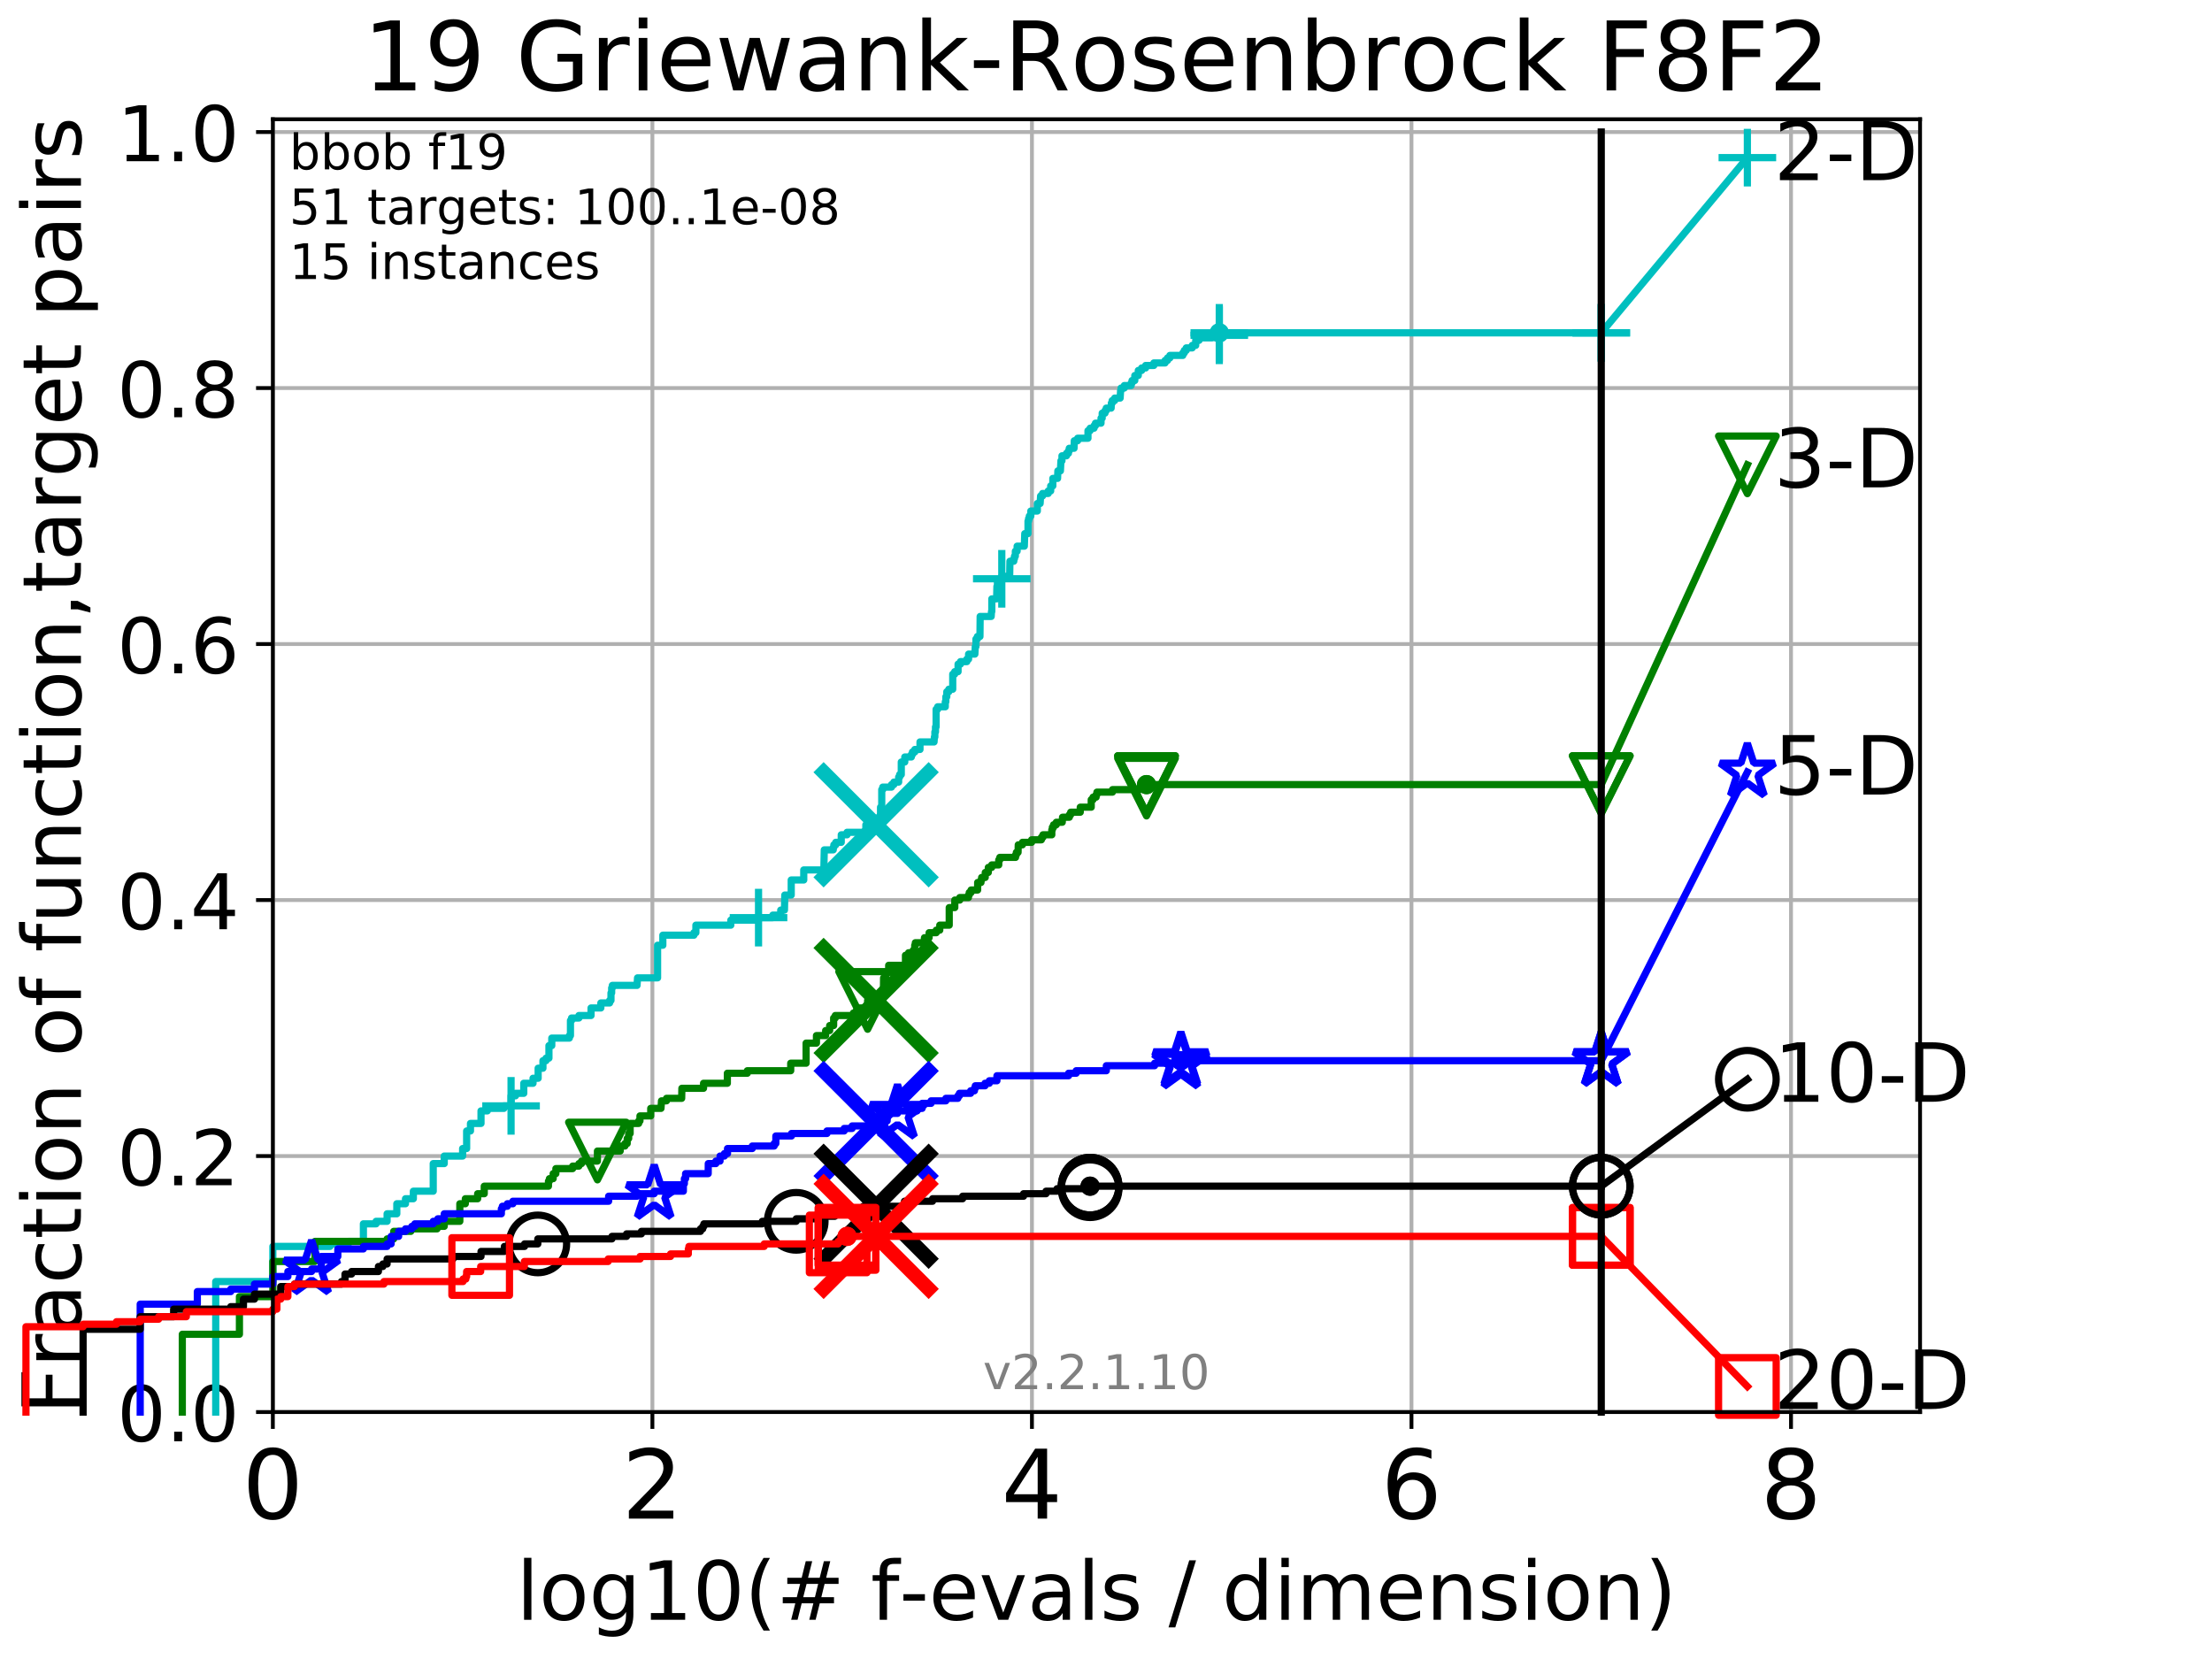 <?xml version="1.0" encoding="utf-8" standalone="no"?>
<!DOCTYPE svg PUBLIC "-//W3C//DTD SVG 1.1//EN"
  "http://www.w3.org/Graphics/SVG/1.1/DTD/svg11.dtd">
<!-- Created with matplotlib (http://matplotlib.org/) -->
<svg height="345.6pt" version="1.1" viewBox="0 0 460.8 345.6" width="460.8pt" xmlns="http://www.w3.org/2000/svg" xmlns:xlink="http://www.w3.org/1999/xlink">
 <defs>
  <style type="text/css">
*{stroke-linecap:butt;stroke-linejoin:round;}
  </style>
 </defs>
 <g id="figure_1">
  <g id="patch_1">
   <path d="M 0 345.6 
L 460.8 345.6 
L 460.8 0 
L 0 0 
z
" style="fill:#ffffff;"/>
  </g>
  <g id="axes_1">
   <g id="patch_2">
    <path d="M 56.84 294.16 
L 399.984 294.16 
L 399.984 24.84 
L 56.84 24.84 
z
" style="fill:#ffffff;"/>
   </g>
   <g id="matplotlib.axis_1">
    <g id="xtick_1">
     <g id="line2d_1">
      <path clip-path="url(#pb2cd25c7c9)" d="M 56.84 294.16 
L 56.84 24.84 
" style="fill:none;stroke:#b0b0b0;stroke-linecap:square;stroke-width:0.8;"/>
     </g>
     <g id="line2d_2">
      <defs>
       <path d="M 0 0 
L 0 3.5 
" id="m4eb7de3f63" style="stroke:#000000;stroke-width:0.8;"/>
      </defs>
      <g>
       <use style="stroke:#000000;stroke-width:0.8;" x="56.84" xlink:href="#m4eb7de3f63" y="294.16"/>
      </g>
     </g>
     <g id="text_1">
      <!-- 0 -->
      <defs>
       <path d="M 31.781 66.406 
Q 24.172 66.406 20.328 58.906 
Q 16.5 51.422 16.5 36.375 
Q 16.5 21.391 20.328 13.891 
Q 24.172 6.391 31.781 6.391 
Q 39.453 6.391 43.281 13.891 
Q 47.125 21.391 47.125 36.375 
Q 47.125 51.422 43.281 58.906 
Q 39.453 66.406 31.781 66.406 
z
M 31.781 74.219 
Q 44.047 74.219 50.516 64.516 
Q 56.984 54.828 56.984 36.375 
Q 56.984 17.969 50.516 8.266 
Q 44.047 -1.422 31.781 -1.422 
Q 19.531 -1.422 13.062 8.266 
Q 6.594 17.969 6.594 36.375 
Q 6.594 54.828 13.062 64.516 
Q 19.531 74.219 31.781 74.219 
z
" id="DejaVuSans-30"/>
      </defs>
      <g transform="translate(50.477 316.357)scale(0.2 -0.2)">
       <use xlink:href="#DejaVuSans-30"/>
      </g>
     </g>
    </g>
    <g id="xtick_2">
     <g id="line2d_3">
      <path clip-path="url(#pb2cd25c7c9)" d="M 135.905 294.16 
L 135.905 24.84 
" style="fill:none;stroke:#b0b0b0;stroke-linecap:square;stroke-width:0.8;"/>
     </g>
     <g id="line2d_4">
      <g>
       <use style="stroke:#000000;stroke-width:0.8;" x="135.905" xlink:href="#m4eb7de3f63" y="294.16"/>
      </g>
     </g>
     <g id="text_2">
      <!-- 2 -->
      <defs>
       <path d="M 19.188 8.297 
L 53.609 8.297 
L 53.609 0 
L 7.328 0 
L 7.328 8.297 
Q 12.938 14.109 22.625 23.891 
Q 32.328 33.688 34.812 36.531 
Q 39.547 41.844 41.422 45.531 
Q 43.312 49.219 43.312 52.781 
Q 43.312 58.594 39.234 62.25 
Q 35.156 65.922 28.609 65.922 
Q 23.969 65.922 18.812 64.312 
Q 13.672 62.703 7.812 59.422 
L 7.812 69.391 
Q 13.766 71.781 18.938 73 
Q 24.125 74.219 28.422 74.219 
Q 39.75 74.219 46.484 68.547 
Q 53.219 62.891 53.219 53.422 
Q 53.219 48.922 51.531 44.891 
Q 49.859 40.875 45.406 35.406 
Q 44.188 33.984 37.641 27.219 
Q 31.109 20.453 19.188 8.297 
z
" id="DejaVuSans-32"/>
      </defs>
      <g transform="translate(129.543 316.357)scale(0.2 -0.2)">
       <use xlink:href="#DejaVuSans-32"/>
      </g>
     </g>
    </g>
    <g id="xtick_3">
     <g id="line2d_5">
      <path clip-path="url(#pb2cd25c7c9)" d="M 214.971 294.16 
L 214.971 24.84 
" style="fill:none;stroke:#b0b0b0;stroke-linecap:square;stroke-width:0.8;"/>
     </g>
     <g id="line2d_6">
      <g>
       <use style="stroke:#000000;stroke-width:0.8;" x="214.971" xlink:href="#m4eb7de3f63" y="294.16"/>
      </g>
     </g>
     <g id="text_3">
      <!-- 4 -->
      <defs>
       <path d="M 37.797 64.312 
L 12.891 25.391 
L 37.797 25.391 
z
M 35.203 72.906 
L 47.609 72.906 
L 47.609 25.391 
L 58.016 25.391 
L 58.016 17.188 
L 47.609 17.188 
L 47.609 0 
L 37.797 0 
L 37.797 17.188 
L 4.891 17.188 
L 4.891 26.703 
z
" id="DejaVuSans-34"/>
      </defs>
      <g transform="translate(208.608 316.357)scale(0.2 -0.2)">
       <use xlink:href="#DejaVuSans-34"/>
      </g>
     </g>
    </g>
    <g id="xtick_4">
     <g id="line2d_7">
      <path clip-path="url(#pb2cd25c7c9)" d="M 294.036 294.16 
L 294.036 24.84 
" style="fill:none;stroke:#b0b0b0;stroke-linecap:square;stroke-width:0.8;"/>
     </g>
     <g id="line2d_8">
      <g>
       <use style="stroke:#000000;stroke-width:0.8;" x="294.036" xlink:href="#m4eb7de3f63" y="294.16"/>
      </g>
     </g>
     <g id="text_4">
      <!-- 6 -->
      <defs>
       <path d="M 33.016 40.375 
Q 26.375 40.375 22.484 35.828 
Q 18.609 31.297 18.609 23.391 
Q 18.609 15.531 22.484 10.953 
Q 26.375 6.391 33.016 6.391 
Q 39.656 6.391 43.531 10.953 
Q 47.406 15.531 47.406 23.391 
Q 47.406 31.297 43.531 35.828 
Q 39.656 40.375 33.016 40.375 
z
M 52.594 71.297 
L 52.594 62.312 
Q 48.875 64.062 45.094 64.984 
Q 41.312 65.922 37.594 65.922 
Q 27.828 65.922 22.672 59.328 
Q 17.531 52.734 16.797 39.406 
Q 19.672 43.656 24.016 45.922 
Q 28.375 48.188 33.594 48.188 
Q 44.578 48.188 50.953 41.516 
Q 57.328 34.859 57.328 23.391 
Q 57.328 12.156 50.688 5.359 
Q 44.047 -1.422 33.016 -1.422 
Q 20.359 -1.422 13.672 8.266 
Q 6.984 17.969 6.984 36.375 
Q 6.984 53.656 15.188 63.938 
Q 23.391 74.219 37.203 74.219 
Q 40.922 74.219 44.703 73.484 
Q 48.484 72.75 52.594 71.297 
z
" id="DejaVuSans-36"/>
      </defs>
      <g transform="translate(287.674 316.357)scale(0.2 -0.2)">
       <use xlink:href="#DejaVuSans-36"/>
      </g>
     </g>
    </g>
    <g id="xtick_5">
     <g id="line2d_9">
      <path clip-path="url(#pb2cd25c7c9)" d="M 373.102 294.16 
L 373.102 24.84 
" style="fill:none;stroke:#b0b0b0;stroke-linecap:square;stroke-width:0.8;"/>
     </g>
     <g id="line2d_10">
      <g>
       <use style="stroke:#000000;stroke-width:0.8;" x="373.102" xlink:href="#m4eb7de3f63" y="294.16"/>
      </g>
     </g>
     <g id="text_5">
      <!-- 8 -->
      <defs>
       <path d="M 31.781 34.625 
Q 24.75 34.625 20.719 30.859 
Q 16.703 27.094 16.703 20.516 
Q 16.703 13.922 20.719 10.156 
Q 24.75 6.391 31.781 6.391 
Q 38.812 6.391 42.859 10.172 
Q 46.922 13.969 46.922 20.516 
Q 46.922 27.094 42.891 30.859 
Q 38.875 34.625 31.781 34.625 
z
M 21.922 38.812 
Q 15.578 40.375 12.031 44.719 
Q 8.5 49.078 8.5 55.328 
Q 8.5 64.062 14.719 69.141 
Q 20.953 74.219 31.781 74.219 
Q 42.672 74.219 48.875 69.141 
Q 55.078 64.062 55.078 55.328 
Q 55.078 49.078 51.531 44.719 
Q 48 40.375 41.703 38.812 
Q 48.828 37.156 52.797 32.312 
Q 56.781 27.484 56.781 20.516 
Q 56.781 9.906 50.312 4.234 
Q 43.844 -1.422 31.781 -1.422 
Q 19.734 -1.422 13.25 4.234 
Q 6.781 9.906 6.781 20.516 
Q 6.781 27.484 10.781 32.312 
Q 14.797 37.156 21.922 38.812 
z
M 18.312 54.391 
Q 18.312 48.734 21.844 45.562 
Q 25.391 42.391 31.781 42.391 
Q 38.141 42.391 41.719 45.562 
Q 45.312 48.734 45.312 54.391 
Q 45.312 60.062 41.719 63.234 
Q 38.141 66.406 31.781 66.406 
Q 25.391 66.406 21.844 63.234 
Q 18.312 60.062 18.312 54.391 
z
" id="DejaVuSans-38"/>
      </defs>
      <g transform="translate(366.739 316.357)scale(0.2 -0.2)">
       <use xlink:href="#DejaVuSans-38"/>
      </g>
     </g>
    </g>
    <g id="text_6">
     <!-- log10(# f-evals / dimension) -->
     <defs>
      <path d="M 9.422 75.984 
L 18.406 75.984 
L 18.406 0 
L 9.422 0 
z
" id="DejaVuSans-6c"/>
      <path d="M 30.609 48.391 
Q 23.391 48.391 19.188 42.75 
Q 14.984 37.109 14.984 27.297 
Q 14.984 17.484 19.156 11.844 
Q 23.344 6.203 30.609 6.203 
Q 37.797 6.203 41.984 11.859 
Q 46.188 17.531 46.188 27.297 
Q 46.188 37.016 41.984 42.703 
Q 37.797 48.391 30.609 48.391 
z
M 30.609 56 
Q 42.328 56 49.016 48.375 
Q 55.719 40.766 55.719 27.297 
Q 55.719 13.875 49.016 6.219 
Q 42.328 -1.422 30.609 -1.422 
Q 18.844 -1.422 12.172 6.219 
Q 5.516 13.875 5.516 27.297 
Q 5.516 40.766 12.172 48.375 
Q 18.844 56 30.609 56 
z
" id="DejaVuSans-6f"/>
      <path d="M 45.406 27.984 
Q 45.406 37.75 41.375 43.109 
Q 37.359 48.484 30.078 48.484 
Q 22.859 48.484 18.828 43.109 
Q 14.797 37.75 14.797 27.984 
Q 14.797 18.266 18.828 12.891 
Q 22.859 7.516 30.078 7.516 
Q 37.359 7.516 41.375 12.891 
Q 45.406 18.266 45.406 27.984 
z
M 54.391 6.781 
Q 54.391 -7.172 48.188 -13.984 
Q 42 -20.797 29.203 -20.797 
Q 24.469 -20.797 20.266 -20.094 
Q 16.062 -19.391 12.109 -17.922 
L 12.109 -9.188 
Q 16.062 -11.328 19.922 -12.344 
Q 23.781 -13.375 27.781 -13.375 
Q 36.625 -13.375 41.016 -8.766 
Q 45.406 -4.156 45.406 5.172 
L 45.406 9.625 
Q 42.625 4.781 38.281 2.391 
Q 33.938 0 27.875 0 
Q 17.828 0 11.672 7.656 
Q 5.516 15.328 5.516 27.984 
Q 5.516 40.672 11.672 48.328 
Q 17.828 56 27.875 56 
Q 33.938 56 38.281 53.609 
Q 42.625 51.219 45.406 46.391 
L 45.406 54.688 
L 54.391 54.688 
z
" id="DejaVuSans-67"/>
      <path d="M 12.406 8.297 
L 28.516 8.297 
L 28.516 63.922 
L 10.984 60.406 
L 10.984 69.391 
L 28.422 72.906 
L 38.281 72.906 
L 38.281 8.297 
L 54.391 8.297 
L 54.391 0 
L 12.406 0 
z
" id="DejaVuSans-31"/>
      <path d="M 31 75.875 
Q 24.469 64.656 21.281 53.656 
Q 18.109 42.672 18.109 31.391 
Q 18.109 20.125 21.312 9.062 
Q 24.516 -2 31 -13.188 
L 23.188 -13.188 
Q 15.875 -1.703 12.234 9.375 
Q 8.594 20.453 8.594 31.391 
Q 8.594 42.281 12.203 53.312 
Q 15.828 64.359 23.188 75.875 
z
" id="DejaVuSans-28"/>
      <path d="M 51.125 44 
L 36.922 44 
L 32.812 27.688 
L 47.125 27.688 
z
M 43.797 71.781 
L 38.719 51.516 
L 52.984 51.516 
L 58.109 71.781 
L 65.922 71.781 
L 60.891 51.516 
L 76.125 51.516 
L 76.125 44 
L 58.984 44 
L 54.984 27.688 
L 70.516 27.688 
L 70.516 20.219 
L 53.078 20.219 
L 48 0 
L 40.188 0 
L 45.219 20.219 
L 30.906 20.219 
L 25.875 0 
L 18.016 0 
L 23.094 20.219 
L 7.719 20.219 
L 7.719 27.688 
L 24.906 27.688 
L 29 44 
L 13.281 44 
L 13.281 51.516 
L 30.906 51.516 
L 35.891 71.781 
z
" id="DejaVuSans-23"/>
      <path id="DejaVuSans-20"/>
      <path d="M 37.109 75.984 
L 37.109 68.5 
L 28.516 68.5 
Q 23.688 68.5 21.797 66.547 
Q 19.922 64.594 19.922 59.516 
L 19.922 54.688 
L 34.719 54.688 
L 34.719 47.703 
L 19.922 47.703 
L 19.922 0 
L 10.891 0 
L 10.891 47.703 
L 2.297 47.703 
L 2.297 54.688 
L 10.891 54.688 
L 10.891 58.5 
Q 10.891 67.625 15.141 71.797 
Q 19.391 75.984 28.609 75.984 
z
" id="DejaVuSans-66"/>
      <path d="M 4.891 31.391 
L 31.203 31.391 
L 31.203 23.391 
L 4.891 23.391 
z
" id="DejaVuSans-2d"/>
      <path d="M 56.203 29.594 
L 56.203 25.203 
L 14.891 25.203 
Q 15.484 15.922 20.484 11.062 
Q 25.484 6.203 34.422 6.203 
Q 39.594 6.203 44.453 7.469 
Q 49.312 8.734 54.109 11.281 
L 54.109 2.781 
Q 49.266 0.734 44.188 -0.344 
Q 39.109 -1.422 33.891 -1.422 
Q 20.797 -1.422 13.156 6.188 
Q 5.516 13.812 5.516 26.812 
Q 5.516 40.234 12.766 48.109 
Q 20.016 56 32.328 56 
Q 43.359 56 49.781 48.891 
Q 56.203 41.797 56.203 29.594 
z
M 47.219 32.234 
Q 47.125 39.594 43.094 43.984 
Q 39.062 48.391 32.422 48.391 
Q 24.906 48.391 20.391 44.141 
Q 15.875 39.891 15.188 32.172 
z
" id="DejaVuSans-65"/>
      <path d="M 2.984 54.688 
L 12.5 54.688 
L 29.594 8.797 
L 46.688 54.688 
L 56.203 54.688 
L 35.688 0 
L 23.484 0 
z
" id="DejaVuSans-76"/>
      <path d="M 34.281 27.484 
Q 23.391 27.484 19.188 25 
Q 14.984 22.516 14.984 16.5 
Q 14.984 11.719 18.141 8.906 
Q 21.297 6.109 26.703 6.109 
Q 34.188 6.109 38.703 11.406 
Q 43.219 16.703 43.219 25.484 
L 43.219 27.484 
z
M 52.203 31.203 
L 52.203 0 
L 43.219 0 
L 43.219 8.297 
Q 40.141 3.328 35.547 0.953 
Q 30.953 -1.422 24.312 -1.422 
Q 15.922 -1.422 10.953 3.297 
Q 6 8.016 6 15.922 
Q 6 25.141 12.172 29.828 
Q 18.359 34.516 30.609 34.516 
L 43.219 34.516 
L 43.219 35.406 
Q 43.219 41.609 39.141 45 
Q 35.062 48.391 27.688 48.391 
Q 23 48.391 18.547 47.266 
Q 14.109 46.141 10.016 43.891 
L 10.016 52.203 
Q 14.938 54.109 19.578 55.047 
Q 24.219 56 28.609 56 
Q 40.484 56 46.344 49.844 
Q 52.203 43.703 52.203 31.203 
z
" id="DejaVuSans-61"/>
      <path d="M 44.281 53.078 
L 44.281 44.578 
Q 40.484 46.531 36.375 47.5 
Q 32.281 48.484 27.875 48.484 
Q 21.188 48.484 17.844 46.438 
Q 14.5 44.391 14.5 40.281 
Q 14.5 37.156 16.891 35.375 
Q 19.281 33.594 26.516 31.984 
L 29.594 31.297 
Q 39.156 29.25 43.188 25.516 
Q 47.219 21.781 47.219 15.094 
Q 47.219 7.469 41.188 3.016 
Q 35.156 -1.422 24.609 -1.422 
Q 20.219 -1.422 15.453 -0.562 
Q 10.688 0.297 5.422 2 
L 5.422 11.281 
Q 10.406 8.688 15.234 7.391 
Q 20.062 6.109 24.812 6.109 
Q 31.156 6.109 34.562 8.281 
Q 37.984 10.453 37.984 14.406 
Q 37.984 18.062 35.516 20.016 
Q 33.062 21.969 24.703 23.781 
L 21.578 24.516 
Q 13.234 26.266 9.516 29.906 
Q 5.812 33.547 5.812 39.891 
Q 5.812 47.609 11.281 51.797 
Q 16.75 56 26.812 56 
Q 31.781 56 36.172 55.266 
Q 40.578 54.547 44.281 53.078 
z
" id="DejaVuSans-73"/>
      <path d="M 25.391 72.906 
L 33.688 72.906 
L 8.297 -9.281 
L 0 -9.281 
z
" id="DejaVuSans-2f"/>
      <path d="M 45.406 46.391 
L 45.406 75.984 
L 54.391 75.984 
L 54.391 0 
L 45.406 0 
L 45.406 8.203 
Q 42.578 3.328 38.25 0.953 
Q 33.938 -1.422 27.875 -1.422 
Q 17.969 -1.422 11.734 6.484 
Q 5.516 14.406 5.516 27.297 
Q 5.516 40.188 11.734 48.094 
Q 17.969 56 27.875 56 
Q 33.938 56 38.25 53.625 
Q 42.578 51.266 45.406 46.391 
z
M 14.797 27.297 
Q 14.797 17.391 18.875 11.75 
Q 22.953 6.109 30.078 6.109 
Q 37.203 6.109 41.297 11.75 
Q 45.406 17.391 45.406 27.297 
Q 45.406 37.203 41.297 42.844 
Q 37.203 48.484 30.078 48.484 
Q 22.953 48.484 18.875 42.844 
Q 14.797 37.203 14.797 27.297 
z
" id="DejaVuSans-64"/>
      <path d="M 9.422 54.688 
L 18.406 54.688 
L 18.406 0 
L 9.422 0 
z
M 9.422 75.984 
L 18.406 75.984 
L 18.406 64.594 
L 9.422 64.594 
z
" id="DejaVuSans-69"/>
      <path d="M 52 44.188 
Q 55.375 50.25 60.062 53.125 
Q 64.75 56 71.094 56 
Q 79.641 56 84.281 50.016 
Q 88.922 44.047 88.922 33.016 
L 88.922 0 
L 79.891 0 
L 79.891 32.719 
Q 79.891 40.578 77.094 44.375 
Q 74.312 48.188 68.609 48.188 
Q 61.625 48.188 57.562 43.547 
Q 53.516 38.922 53.516 30.906 
L 53.516 0 
L 44.484 0 
L 44.484 32.719 
Q 44.484 40.625 41.703 44.406 
Q 38.922 48.188 33.109 48.188 
Q 26.219 48.188 22.156 43.531 
Q 18.109 38.875 18.109 30.906 
L 18.109 0 
L 9.078 0 
L 9.078 54.688 
L 18.109 54.688 
L 18.109 46.188 
Q 21.188 51.219 25.484 53.609 
Q 29.781 56 35.688 56 
Q 41.656 56 45.828 52.969 
Q 50 49.953 52 44.188 
z
" id="DejaVuSans-6d"/>
      <path d="M 54.891 33.016 
L 54.891 0 
L 45.906 0 
L 45.906 32.719 
Q 45.906 40.484 42.875 44.328 
Q 39.844 48.188 33.797 48.188 
Q 26.516 48.188 22.312 43.547 
Q 18.109 38.922 18.109 30.906 
L 18.109 0 
L 9.078 0 
L 9.078 54.688 
L 18.109 54.688 
L 18.109 46.188 
Q 21.344 51.125 25.703 53.562 
Q 30.078 56 35.797 56 
Q 45.219 56 50.047 50.172 
Q 54.891 44.344 54.891 33.016 
z
" id="DejaVuSans-6e"/>
      <path d="M 8.016 75.875 
L 15.828 75.875 
Q 23.141 64.359 26.781 53.312 
Q 30.422 42.281 30.422 31.391 
Q 30.422 20.453 26.781 9.375 
Q 23.141 -1.703 15.828 -13.188 
L 8.016 -13.188 
Q 14.5 -2 17.703 9.062 
Q 20.906 20.125 20.906 31.391 
Q 20.906 42.672 17.703 53.656 
Q 14.5 64.656 8.016 75.875 
z
" id="DejaVuSans-29"/>
     </defs>
     <g transform="translate(107.571 337.434)scale(0.17 -0.17)">
      <use xlink:href="#DejaVuSans-6c"/>
      <use x="27.783" xlink:href="#DejaVuSans-6f"/>
      <use x="88.965" xlink:href="#DejaVuSans-67"/>
      <use x="152.441" xlink:href="#DejaVuSans-31"/>
      <use x="216.064" xlink:href="#DejaVuSans-30"/>
      <use x="279.688" xlink:href="#DejaVuSans-28"/>
      <use x="318.701" xlink:href="#DejaVuSans-23"/>
      <use x="402.49" xlink:href="#DejaVuSans-20"/>
      <use x="434.277" xlink:href="#DejaVuSans-66"/>
      <use x="469.404" xlink:href="#DejaVuSans-2d"/>
      <use x="505.488" xlink:href="#DejaVuSans-65"/>
      <use x="567.012" xlink:href="#DejaVuSans-76"/>
      <use x="626.191" xlink:href="#DejaVuSans-61"/>
      <use x="687.471" xlink:href="#DejaVuSans-6c"/>
      <use x="715.254" xlink:href="#DejaVuSans-73"/>
      <use x="767.354" xlink:href="#DejaVuSans-20"/>
      <use x="799.141" xlink:href="#DejaVuSans-2f"/>
      <use x="832.832" xlink:href="#DejaVuSans-20"/>
      <use x="864.619" xlink:href="#DejaVuSans-64"/>
      <use x="928.096" xlink:href="#DejaVuSans-69"/>
      <use x="955.879" xlink:href="#DejaVuSans-6d"/>
      <use x="1053.291" xlink:href="#DejaVuSans-65"/>
      <use x="1114.814" xlink:href="#DejaVuSans-6e"/>
      <use x="1178.193" xlink:href="#DejaVuSans-73"/>
      <use x="1230.293" xlink:href="#DejaVuSans-69"/>
      <use x="1258.076" xlink:href="#DejaVuSans-6f"/>
      <use x="1319.258" xlink:href="#DejaVuSans-6e"/>
      <use x="1382.637" xlink:href="#DejaVuSans-29"/>
     </g>
    </g>
   </g>
   <g id="matplotlib.axis_2">
    <g id="ytick_1">
     <g id="line2d_11">
      <path clip-path="url(#pb2cd25c7c9)" d="M 56.84 294.16 
L 399.984 294.16 
" style="fill:none;stroke:#b0b0b0;stroke-linecap:square;stroke-width:0.8;"/>
     </g>
     <g id="line2d_12">
      <defs>
       <path d="M 0 0 
L -3.5 0 
" id="m2e7ef78b17" style="stroke:#000000;stroke-width:0.8;"/>
      </defs>
      <g>
       <use style="stroke:#000000;stroke-width:0.8;" x="56.84" xlink:href="#m2e7ef78b17" y="294.16"/>
      </g>
     </g>
     <g id="text_7">
      <!-- 0.0 -->
      <defs>
       <path d="M 10.688 12.406 
L 21 12.406 
L 21 0 
L 10.688 0 
z
" id="DejaVuSans-2e"/>
      </defs>
      <g transform="translate(24.395 300.239)scale(0.16 -0.16)">
       <use xlink:href="#DejaVuSans-30"/>
       <use x="63.623" xlink:href="#DejaVuSans-2e"/>
       <use x="95.41" xlink:href="#DejaVuSans-30"/>
      </g>
     </g>
    </g>
    <g id="ytick_2">
     <g id="line2d_13">
      <path clip-path="url(#pb2cd25c7c9)" d="M 56.84 240.829 
L 399.984 240.829 
" style="fill:none;stroke:#b0b0b0;stroke-linecap:square;stroke-width:0.8;"/>
     </g>
     <g id="line2d_14">
      <g>
       <use style="stroke:#000000;stroke-width:0.8;" x="56.84" xlink:href="#m2e7ef78b17" y="240.829"/>
      </g>
     </g>
     <g id="text_8">
      <!-- 0.2 -->
      <g transform="translate(24.395 246.908)scale(0.16 -0.16)">
       <use xlink:href="#DejaVuSans-30"/>
       <use x="63.623" xlink:href="#DejaVuSans-2e"/>
       <use x="95.41" xlink:href="#DejaVuSans-32"/>
      </g>
     </g>
    </g>
    <g id="ytick_3">
     <g id="line2d_15">
      <path clip-path="url(#pb2cd25c7c9)" d="M 56.84 187.499 
L 399.984 187.499 
" style="fill:none;stroke:#b0b0b0;stroke-linecap:square;stroke-width:0.8;"/>
     </g>
     <g id="line2d_16">
      <g>
       <use style="stroke:#000000;stroke-width:0.8;" x="56.84" xlink:href="#m2e7ef78b17" y="187.499"/>
      </g>
     </g>
     <g id="text_9">
      <!-- 0.4 -->
      <g transform="translate(24.395 193.577)scale(0.16 -0.16)">
       <use xlink:href="#DejaVuSans-30"/>
       <use x="63.623" xlink:href="#DejaVuSans-2e"/>
       <use x="95.41" xlink:href="#DejaVuSans-34"/>
      </g>
     </g>
    </g>
    <g id="ytick_4">
     <g id="line2d_17">
      <path clip-path="url(#pb2cd25c7c9)" d="M 56.84 134.168 
L 399.984 134.168 
" style="fill:none;stroke:#b0b0b0;stroke-linecap:square;stroke-width:0.8;"/>
     </g>
     <g id="line2d_18">
      <g>
       <use style="stroke:#000000;stroke-width:0.8;" x="56.84" xlink:href="#m2e7ef78b17" y="134.168"/>
      </g>
     </g>
     <g id="text_10">
      <!-- 0.6 -->
      <g transform="translate(24.395 140.247)scale(0.16 -0.16)">
       <use xlink:href="#DejaVuSans-30"/>
       <use x="63.623" xlink:href="#DejaVuSans-2e"/>
       <use x="95.41" xlink:href="#DejaVuSans-36"/>
      </g>
     </g>
    </g>
    <g id="ytick_5">
     <g id="line2d_19">
      <path clip-path="url(#pb2cd25c7c9)" d="M 56.84 80.837 
L 399.984 80.837 
" style="fill:none;stroke:#b0b0b0;stroke-linecap:square;stroke-width:0.8;"/>
     </g>
     <g id="line2d_20">
      <g>
       <use style="stroke:#000000;stroke-width:0.8;" x="56.84" xlink:href="#m2e7ef78b17" y="80.837"/>
      </g>
     </g>
     <g id="text_11">
      <!-- 0.8 -->
      <g transform="translate(24.395 86.916)scale(0.16 -0.16)">
       <use xlink:href="#DejaVuSans-30"/>
       <use x="63.623" xlink:href="#DejaVuSans-2e"/>
       <use x="95.41" xlink:href="#DejaVuSans-38"/>
      </g>
     </g>
    </g>
    <g id="ytick_6">
     <g id="line2d_21">
      <path clip-path="url(#pb2cd25c7c9)" d="M 56.84 27.507 
L 399.984 27.507 
" style="fill:none;stroke:#b0b0b0;stroke-linecap:square;stroke-width:0.8;"/>
     </g>
     <g id="line2d_22">
      <g>
       <use style="stroke:#000000;stroke-width:0.8;" x="56.84" xlink:href="#m2e7ef78b17" y="27.507"/>
      </g>
     </g>
     <g id="text_12">
      <!-- 1.0 -->
      <g transform="translate(24.395 33.585)scale(0.16 -0.16)">
       <use xlink:href="#DejaVuSans-31"/>
       <use x="63.623" xlink:href="#DejaVuSans-2e"/>
       <use x="95.41" xlink:href="#DejaVuSans-30"/>
      </g>
     </g>
    </g>
    <g id="text_13">
     <!-- Fraction of function,target pairs -->
     <defs>
      <path d="M 9.812 72.906 
L 51.703 72.906 
L 51.703 64.594 
L 19.672 64.594 
L 19.672 43.109 
L 48.578 43.109 
L 48.578 34.812 
L 19.672 34.812 
L 19.672 0 
L 9.812 0 
z
" id="DejaVuSans-46"/>
      <path d="M 41.109 46.297 
Q 39.594 47.172 37.812 47.578 
Q 36.031 48 33.891 48 
Q 26.266 48 22.188 43.047 
Q 18.109 38.094 18.109 28.812 
L 18.109 0 
L 9.078 0 
L 9.078 54.688 
L 18.109 54.688 
L 18.109 46.188 
Q 20.953 51.172 25.484 53.578 
Q 30.031 56 36.531 56 
Q 37.453 56 38.578 55.875 
Q 39.703 55.766 41.062 55.516 
z
" id="DejaVuSans-72"/>
      <path d="M 48.781 52.594 
L 48.781 44.188 
Q 44.969 46.297 41.141 47.344 
Q 37.312 48.391 33.406 48.391 
Q 24.656 48.391 19.812 42.844 
Q 14.984 37.312 14.984 27.297 
Q 14.984 17.281 19.812 11.734 
Q 24.656 6.203 33.406 6.203 
Q 37.312 6.203 41.141 7.25 
Q 44.969 8.297 48.781 10.406 
L 48.781 2.094 
Q 45.016 0.344 40.984 -0.531 
Q 36.969 -1.422 32.422 -1.422 
Q 20.062 -1.422 12.781 6.344 
Q 5.516 14.109 5.516 27.297 
Q 5.516 40.672 12.859 48.328 
Q 20.219 56 33.016 56 
Q 37.156 56 41.109 55.141 
Q 45.062 54.297 48.781 52.594 
z
" id="DejaVuSans-63"/>
      <path d="M 18.312 70.219 
L 18.312 54.688 
L 36.812 54.688 
L 36.812 47.703 
L 18.312 47.703 
L 18.312 18.016 
Q 18.312 11.328 20.141 9.422 
Q 21.969 7.516 27.594 7.516 
L 36.812 7.516 
L 36.812 0 
L 27.594 0 
Q 17.188 0 13.234 3.875 
Q 9.281 7.766 9.281 18.016 
L 9.281 47.703 
L 2.688 47.703 
L 2.688 54.688 
L 9.281 54.688 
L 9.281 70.219 
z
" id="DejaVuSans-74"/>
      <path d="M 8.5 21.578 
L 8.5 54.688 
L 17.484 54.688 
L 17.484 21.922 
Q 17.484 14.156 20.5 10.266 
Q 23.531 6.391 29.594 6.391 
Q 36.859 6.391 41.078 11.031 
Q 45.312 15.672 45.312 23.688 
L 45.312 54.688 
L 54.297 54.688 
L 54.297 0 
L 45.312 0 
L 45.312 8.406 
Q 42.047 3.422 37.719 1 
Q 33.406 -1.422 27.688 -1.422 
Q 18.266 -1.422 13.375 4.438 
Q 8.5 10.297 8.5 21.578 
z
M 31.109 56 
z
" id="DejaVuSans-75"/>
      <path d="M 11.719 12.406 
L 22.016 12.406 
L 22.016 4 
L 14.016 -11.625 
L 7.719 -11.625 
L 11.719 4 
z
" id="DejaVuSans-2c"/>
      <path d="M 18.109 8.203 
L 18.109 -20.797 
L 9.078 -20.797 
L 9.078 54.688 
L 18.109 54.688 
L 18.109 46.391 
Q 20.953 51.266 25.266 53.625 
Q 29.594 56 35.594 56 
Q 45.562 56 51.781 48.094 
Q 58.016 40.188 58.016 27.297 
Q 58.016 14.406 51.781 6.484 
Q 45.562 -1.422 35.594 -1.422 
Q 29.594 -1.422 25.266 0.953 
Q 20.953 3.328 18.109 8.203 
z
M 48.688 27.297 
Q 48.688 37.203 44.609 42.844 
Q 40.531 48.484 33.406 48.484 
Q 26.266 48.484 22.188 42.844 
Q 18.109 37.203 18.109 27.297 
Q 18.109 17.391 22.188 11.75 
Q 26.266 6.109 33.406 6.109 
Q 40.531 6.109 44.609 11.75 
Q 48.688 17.391 48.688 27.297 
z
" id="DejaVuSans-70"/>
     </defs>
     <g transform="translate(16.86 294.639)rotate(-90)scale(0.17 -0.17)">
      <use xlink:href="#DejaVuSans-46"/>
      <use x="57.41" xlink:href="#DejaVuSans-72"/>
      <use x="98.523" xlink:href="#DejaVuSans-61"/>
      <use x="159.803" xlink:href="#DejaVuSans-63"/>
      <use x="214.783" xlink:href="#DejaVuSans-74"/>
      <use x="253.992" xlink:href="#DejaVuSans-69"/>
      <use x="281.775" xlink:href="#DejaVuSans-6f"/>
      <use x="342.957" xlink:href="#DejaVuSans-6e"/>
      <use x="406.336" xlink:href="#DejaVuSans-20"/>
      <use x="438.123" xlink:href="#DejaVuSans-6f"/>
      <use x="499.305" xlink:href="#DejaVuSans-66"/>
      <use x="534.51" xlink:href="#DejaVuSans-20"/>
      <use x="566.297" xlink:href="#DejaVuSans-66"/>
      <use x="601.502" xlink:href="#DejaVuSans-75"/>
      <use x="664.881" xlink:href="#DejaVuSans-6e"/>
      <use x="728.26" xlink:href="#DejaVuSans-63"/>
      <use x="783.24" xlink:href="#DejaVuSans-74"/>
      <use x="822.449" xlink:href="#DejaVuSans-69"/>
      <use x="850.232" xlink:href="#DejaVuSans-6f"/>
      <use x="911.414" xlink:href="#DejaVuSans-6e"/>
      <use x="974.793" xlink:href="#DejaVuSans-2c"/>
      <use x="1006.58" xlink:href="#DejaVuSans-74"/>
      <use x="1045.789" xlink:href="#DejaVuSans-61"/>
      <use x="1107.068" xlink:href="#DejaVuSans-72"/>
      <use x="1148.166" xlink:href="#DejaVuSans-67"/>
      <use x="1211.643" xlink:href="#DejaVuSans-65"/>
      <use x="1273.166" xlink:href="#DejaVuSans-74"/>
      <use x="1312.375" xlink:href="#DejaVuSans-20"/>
      <use x="1344.162" xlink:href="#DejaVuSans-70"/>
      <use x="1407.639" xlink:href="#DejaVuSans-61"/>
      <use x="1468.918" xlink:href="#DejaVuSans-69"/>
      <use x="1496.701" xlink:href="#DejaVuSans-72"/>
      <use x="1537.814" xlink:href="#DejaVuSans-73"/>
     </g>
    </g>
   </g>
   <g id="line2d_23">
    <defs>
     <path d="M 0 1.5 
C 0.398 1.5 0.779 1.342 1.061 1.061 
C 1.342 0.779 1.5 0.398 1.5 0 
C 1.5 -0.398 1.342 -0.779 1.061 -1.061 
C 0.779 -1.342 0.398 -1.5 0 -1.5 
C -0.398 -1.5 -0.779 -1.342 -1.061 -1.061 
C -1.342 -0.779 -1.5 -0.398 -1.5 0 
C -1.5 0.398 -1.342 0.779 -1.061 1.061 
C -0.779 1.342 -0.398 1.5 0 1.5 
z
" id="m5c610e59bf" style="stroke:#00bfbf;"/>
    </defs>
    <g>
     <use style="fill:#00bfbf;stroke:#00bfbf;" x="254.001" xlink:href="#m5c610e59bf" y="69.335"/>
     <use style="fill:#00bfbf;stroke:#00bfbf;" x="254.001" xlink:href="#m5c610e59bf" y="69.335"/>
    </g>
   </g>
   <g id="line2d_24">
    <path d="M 44.939 294.16 
L 44.939 266.972 
L 56.84 266.972 
L 56.84 259.652 
L 68.741 259.652 
L 68.741 259.129 
L 72.572 259.129 
L 72.572 258.606 
L 75.702 258.606 
L 75.702 254.946 
L 78.348 254.946 
L 78.348 254.423 
L 80.641 254.423 
L 80.641 252.855 
L 82.663 252.855 
L 82.663 250.763 
L 84.472 250.763 
L 84.472 249.718 
L 86.109 249.718 
L 86.109 248.149 
L 90.249 248.149 
L 90.249 242.398 
L 92.542 242.398 
L 92.542 240.829 
L 96.373 240.829 
L 96.373 239.261 
L 97.21 239.261 
L 97.21 235.601 
L 98.009 235.601 
L 98.009 234.032 
L 100.204 234.032 
L 100.204 231.418 
L 101.525 231.418 
L 101.525 230.895 
L 104.97 230.895 
L 104.97 230.372 
L 106.464 230.372 
L 106.464 228.281 
L 107.393 228.281 
L 107.393 227.758 
L 109.111 227.758 
L 109.111 225.667 
L 111.042 225.667 
L 111.042 224.621 
L 112.104 224.621 
L 112.104 222.53 
L 113.105 222.53 
L 113.105 220.961 
L 113.741 220.961 
L 113.741 220.438 
L 114.354 220.438 
L 114.354 217.824 
L 114.946 217.824 
L 114.946 216.255 
L 118.602 216.255 
L 118.602 215.733 
L 118.835 215.733 
L 118.835 212.595 
L 119.066 212.595 
L 119.066 212.073 
L 120.598 212.073 
L 120.598 211.55 
L 123.124 211.55 
L 123.124 209.981 
L 125.167 209.981 
L 125.167 208.935 
L 126.991 208.935 
L 126.991 208.413 
L 127.278 208.413 
L 127.278 206.844 
L 127.419 206.844 
L 127.419 205.798 
L 127.559 205.798 
L 127.559 205.276 
L 132.706 205.276 
L 132.809 203.707 
L 136.987 203.707 
L 136.987 196.91 
L 138.08 196.91 
L 138.08 194.819 
L 144.555 194.819 
L 144.555 194.296 
L 144.965 194.296 
L 144.965 192.727 
L 152.244 192.727 
L 152.244 191.681 
L 158.016 191.681 
L 158.016 191.159 
L 160.988 191.159 
L 160.988 190.636 
L 162.639 190.636 
L 162.639 189.59 
L 163.417 189.59 
L 163.486 186.453 
L 164.827 186.453 
L 164.827 183.316 
L 167.437 183.316 
L 167.437 181.224 
L 171.618 181.224 
L 171.714 177.042 
L 173.581 177.042 
L 173.581 176.519 
L 173.705 176.519 
L 173.705 175.996 
L 174.1 175.996 
L 174.1 175.473 
L 175.248 175.473 
L 175.248 173.905 
L 176.455 173.905 
L 176.455 173.382 
L 180.373 173.382 
L 180.373 171.813 
L 182.633 171.813 
L 182.633 171.29 
L 183.045 171.29 
L 183.045 170.767 
L 183.194 170.767 
L 183.194 170.245 
L 183.432 170.245 
L 183.432 168.153 
L 183.684 168.153 
L 183.684 164.493 
L 183.895 164.493 
L 183.895 163.97 
L 185.715 163.97 
L 185.715 163.448 
L 186.208 163.448 
L 186.208 162.925 
L 187.205 162.925 
L 187.205 161.879 
L 187.412 161.879 
L 187.412 161.356 
L 187.754 161.356 
L 187.754 158.742 
L 188.48 158.742 
L 188.48 157.696 
L 189.85 157.696 
L 189.85 157.173 
L 190.075 157.173 
L 190.075 156.65 
L 190.569 156.65 
L 190.569 156.128 
L 191.651 156.128 
L 191.651 154.559 
L 194.581 154.559 
L 194.654 153.513 
L 194.749 153.513 
L 194.749 152.468 
L 194.88 152.468 
L 194.88 151.422 
L 195.009 151.422 
L 195.009 147.762 
L 195.33 147.762 
L 195.33 147.239 
L 196.92 147.239 
L 196.92 146.193 
L 197.037 146.193 
L 197.037 145.148 
L 197.234 145.148 
L 197.234 144.102 
L 197.655 144.102 
L 197.655 143.579 
L 198.471 143.579 
L 198.471 140.442 
L 198.881 140.442 
L 198.881 139.919 
L 199.583 139.919 
L 199.583 138.351 
L 200.083 138.351 
L 200.083 137.828 
L 201.415 137.828 
L 201.415 137.305 
L 201.774 137.305 
L 201.774 136.259 
L 203.086 136.259 
L 203.168 134.691 
L 203.306 134.691 
L 203.306 133.122 
L 203.603 133.122 
L 203.603 132.599 
L 204.143 132.599 
L 204.184 128.417 
L 206.483 128.417 
L 206.549 127.371 
L 206.615 127.371 
L 206.615 124.757 
L 207.613 124.757 
L 207.676 122.142 
L 207.782 122.142 
L 207.782 121.097 
L 208.463 121.097 
L 208.463 120.574 
L 208.693 120.574 
L 208.693 120.051 
L 210.333 120.051 
L 210.386 116.914 
L 211.192 116.914 
L 211.192 116.391 
L 211.33 116.391 
L 211.33 115.868 
L 211.517 115.868 
L 211.517 114.822 
L 211.885 114.822 
L 211.885 113.777 
L 213.388 113.777 
L 213.477 111.163 
L 214.152 111.163 
L 214.152 108.548 
L 214.268 108.548 
L 214.268 108.025 
L 214.426 108.025 
L 214.426 107.503 
L 214.738 107.503 
L 214.738 106.457 
L 216.095 106.457 
L 216.095 104.888 
L 216.677 104.888 
L 216.777 103.32 
L 217.183 103.32 
L 217.183 102.797 
L 218.366 102.797 
L 218.366 102.274 
L 218.877 102.274 
L 218.877 101.228 
L 219.323 101.228 
L 219.323 99.66 
L 220.312 99.66 
L 220.371 98.091 
L 220.905 98.091 
L 221.012 96 
L 221.225 96 
L 221.225 94.954 
L 222.167 94.954 
L 222.167 94.431 
L 222.578 94.431 
L 222.578 93.908 
L 222.745 93.908 
L 222.745 93.386 
L 223.744 93.386 
L 223.792 91.817 
L 224.495 91.817 
L 224.495 91.294 
L 226.644 91.294 
L 226.644 89.726 
L 227.091 89.726 
L 227.091 89.203 
L 227.909 89.203 
L 227.909 88.68 
L 228.204 88.68 
L 228.204 88.157 
L 229.364 88.157 
L 229.364 87.111 
L 229.607 87.111 
L 229.607 86.066 
L 230.191 86.066 
L 230.191 85.543 
L 230.45 85.543 
L 230.45 85.02 
L 231.471 85.02 
L 231.513 83.974 
L 231.687 83.974 
L 231.687 83.451 
L 232.205 83.451 
L 232.205 82.929 
L 233.348 82.929 
L 233.438 81.36 
L 233.541 81.36 
L 233.541 80.837 
L 234.215 80.837 
L 234.215 80.314 
L 235.638 80.314 
L 235.638 79.792 
L 235.827 79.792 
L 235.827 79.269 
L 236.399 79.269 
L 236.399 78.223 
L 237.127 78.223 
L 237.127 77.177 
L 237.826 77.177 
L 237.826 76.654 
L 238.658 76.654 
L 238.658 76.132 
L 240.368 76.132 
L 240.368 75.609 
L 242.707 75.609 
L 242.707 75.086 
L 243.215 75.086 
L 243.215 74.563 
L 243.708 74.563 
L 243.708 74.04 
L 246.402 74.04 
L 246.402 73.517 
L 246.714 73.517 
L 246.714 72.994 
L 247.117 72.994 
L 247.117 72.472 
L 248.364 72.472 
L 248.364 71.949 
L 249.09 71.949 
L 249.09 70.903 
L 249.786 70.903 
L 249.786 70.38 
L 252.541 70.38 
L 252.541 69.857 
L 254.001 69.857 
L 254.001 69.335 
L 333.569 69.335 
L 333.569 69.335 
" style="fill:none;stroke:#00bfbf;stroke-linecap:square;stroke-width:1.5;"/>
   </g>
   <g id="line2d_25">
    <defs>
     <path d="M -6 0 
L 6 0 
M 0 6 
L 0 -6 
" id="m02257c411c" style="stroke:#00bfbf;stroke-width:1.5;"/>
    </defs>
    <g>
     <use style="fill-opacity:0;stroke:#00bfbf;stroke-width:1.5;" x="106.464" xlink:href="#m02257c411c" y="230.372"/>
     <use style="fill-opacity:0;stroke:#00bfbf;stroke-width:1.5;" x="158.016" xlink:href="#m02257c411c" y="191.159"/>
     <use style="fill-opacity:0;stroke:#00bfbf;stroke-width:1.5;" x="208.693" xlink:href="#m02257c411c" y="120.574"/>
     <use style="fill-opacity:0;stroke:#00bfbf;stroke-width:1.5;" x="254.001" xlink:href="#m02257c411c" y="69.857"/>
     <use style="fill-opacity:0;stroke:#00bfbf;stroke-width:1.5;" x="254.001" xlink:href="#m02257c411c" y="69.335"/>
     <use style="fill-opacity:0;stroke:#00bfbf;stroke-width:1.5;" x="333.569" xlink:href="#m02257c411c" y="69.335"/>
    </g>
   </g>
   <g id="line2d_26">
    <path style="fill:none;stroke:#00bfbf;stroke-linecap:square;stroke-width:1.5;"/>
    <g/>
   </g>
   <g id="line2d_27">
    <path clip-path="url(#pb2cd25c7c9)" d="M 182.514 171.813 
" style="fill:none;stroke:#00bfbf;stroke-linecap:square;stroke-width:1.5;"/>
    <defs>
     <path d="M -12 12 
L 12 -12 
M -12 -12 
L 12 12 
" id="m1caeb06199" style="stroke:#00bfbf;stroke-width:3;"/>
    </defs>
    <g clip-path="url(#pb2cd25c7c9)">
     <use style="fill:#00bfbf;stroke:#00bfbf;stroke-width:3;" x="182.514" xlink:href="#m1caeb06199" y="171.813"/>
    </g>
   </g>
   <g id="line2d_28">
    <defs>
     <path d="M 0 1.5 
C 0.398 1.5 0.779 1.342 1.061 1.061 
C 1.342 0.779 1.5 0.398 1.5 0 
C 1.5 -0.398 1.342 -0.779 1.061 -1.061 
C 0.779 -1.342 0.398 -1.5 0 -1.5 
C -0.398 -1.5 -0.779 -1.342 -1.061 -1.061 
C -1.342 -0.779 -1.5 -0.398 -1.5 0 
C -1.5 0.398 -1.342 0.779 -1.061 1.061 
C -0.779 1.342 -0.398 1.5 0 1.5 
z
" id="ma384e3999a" style="stroke:#008000;"/>
    </defs>
    <g>
     <use style="fill:#008000;stroke:#008000;" x="238.841" xlink:href="#ma384e3999a" y="163.448"/>
     <use style="fill:#008000;stroke:#008000;" x="238.841" xlink:href="#ma384e3999a" y="163.448"/>
    </g>
   </g>
   <g id="line2d_29">
    <path d="M 37.978 294.16 
L 37.978 277.952 
L 49.879 277.952 
L 49.879 270.109 
L 56.84 270.109 
L 56.84 262.789 
L 65.61 262.789 
L 65.61 258.606 
L 80.641 258.606 
L 80.641 258.083 
L 82.015 258.083 
L 82.015 256.515 
L 85.58 256.515 
L 85.58 255.992 
L 91.048 255.992 
L 91.048 255.469 
L 92.542 255.469 
L 92.542 254.423 
L 95.791 254.423 
L 95.791 250.763 
L 96.936 250.763 
L 96.936 249.718 
L 99.503 249.718 
L 99.503 248.672 
L 100.877 248.672 
L 100.877 247.104 
L 114.253 247.104 
L 114.253 246.058 
L 114.454 246.058 
L 114.454 245.535 
L 115.235 245.535 
L 115.235 244.489 
L 115.798 244.489 
L 115.798 243.444 
L 119.293 243.444 
L 119.293 242.921 
L 120.598 242.921 
L 120.598 242.398 
L 121.147 242.398 
L 121.147 241.875 
L 124.457 241.875 
L 124.457 239.784 
L 129.2 239.784 
L 129.2 238.738 
L 130.186 238.738 
L 130.186 238.215 
L 130.658 238.215 
L 130.658 237.169 
L 130.966 237.169 
L 130.966 236.124 
L 131.269 236.124 
L 131.269 234.032 
L 133.048 234.032 
L 133.048 233.509 
L 133.316 233.509 
L 133.316 232.464 
L 135.559 232.464 
L 135.559 230.895 
L 137.697 230.895 
L 137.8 229.327 
L 138.844 229.327 
L 138.844 228.804 
L 142.006 228.804 
L 142.046 226.712 
L 146.56 226.712 
L 146.56 225.667 
L 151.522 225.667 
L 151.522 223.575 
L 155.678 223.575 
L 155.678 223.052 
L 164.721 223.052 
L 164.721 221.484 
L 167.927 221.484 
L 167.927 217.301 
L 170.082 217.301 
L 170.082 215.733 
L 171.996 215.733 
L 171.996 214.687 
L 172.835 214.687 
L 172.835 213.641 
L 173.661 213.641 
L 173.661 212.073 
L 174.007 212.073 
L 174.007 211.55 
L 177.778 211.55 
L 177.778 211.027 
L 178.391 211.027 
L 178.391 210.504 
L 178.64 210.504 
L 178.64 209.981 
L 180.722 209.981 
L 180.743 208.413 
L 183.331 208.413 
L 183.331 207.367 
L 183.731 207.367 
L 183.812 206.321 
L 184.039 206.321 
L 184.067 203.707 
L 184.508 203.707 
L 184.508 202.661 
L 185.128 202.661 
L 185.128 201.093 
L 188.626 201.093 
L 188.626 199.001 
L 189.269 199.001 
L 189.269 198.478 
L 190.248 198.478 
L 190.248 197.956 
L 190.552 197.956 
L 190.552 196.91 
L 190.682 196.91 
L 190.682 196.387 
L 192.476 196.387 
L 192.586 195.341 
L 193.551 195.341 
L 193.551 194.296 
L 195.038 194.296 
L 195.038 193.773 
L 195.771 193.773 
L 195.771 192.727 
L 197.741 192.727 
L 197.741 189.067 
L 198.9 189.067 
L 198.9 187.499 
L 199.937 187.499 
L 199.937 186.976 
L 201.743 186.976 
L 201.743 186.453 
L 201.909 186.453 
L 201.909 185.93 
L 202.292 185.93 
L 202.292 185.407 
L 203.663 185.407 
L 203.663 183.839 
L 204.358 183.839 
L 204.358 183.316 
L 204.492 183.316 
L 204.492 182.793 
L 205.242 182.793 
L 205.248 181.747 
L 205.884 181.747 
L 205.884 180.702 
L 206.591 180.702 
L 206.591 180.179 
L 208.058 180.179 
L 208.058 179.133 
L 208.279 179.133 
L 208.279 178.61 
L 211.555 178.61 
L 211.555 178.087 
L 211.726 178.087 
L 211.726 177.564 
L 212.083 177.564 
L 212.12 175.996 
L 212.993 175.996 
L 212.993 175.473 
L 214.905 175.473 
L 214.905 174.95 
L 216.941 174.95 
L 216.941 174.427 
L 217.265 174.427 
L 217.265 173.905 
L 219.109 173.905 
L 219.109 172.859 
L 219.225 172.859 
L 219.225 172.336 
L 219.475 172.336 
L 219.475 171.813 
L 220.047 171.813 
L 220.047 171.29 
L 221.29 171.29 
L 221.34 170.245 
L 222.765 170.245 
L 222.765 169.722 
L 223.042 169.722 
L 223.042 169.199 
L 225.036 169.199 
L 225.036 168.153 
L 227.322 168.153 
L 227.322 166.585 
L 227.703 166.585 
L 227.703 166.062 
L 228.34 166.062 
L 228.34 165.539 
L 228.507 165.539 
L 228.507 165.016 
L 231.749 165.016 
L 231.749 164.493 
L 237.499 164.493 
L 237.499 163.97 
L 238.841 163.97 
L 238.841 163.448 
L 333.569 163.448 
L 333.569 163.448 
" style="fill:none;stroke:#008000;stroke-linecap:square;stroke-width:1.5;"/>
   </g>
   <g id="line2d_30">
    <defs>
     <path d="M -0 6 
L 6 -6 
L -6 -6 
z
" id="medbdf38e5d" style="stroke:#008000;stroke-linejoin:miter;stroke-width:1.5;"/>
    </defs>
    <g>
     <use style="fill-opacity:0;stroke:#008000;stroke-linejoin:miter;stroke-width:1.5;" x="124.457" xlink:href="#medbdf38e5d" y="239.784"/>
     <use style="fill-opacity:0;stroke:#008000;stroke-linejoin:miter;stroke-width:1.5;" x="180.743" xlink:href="#medbdf38e5d" y="208.413"/>
     <use style="fill-opacity:0;stroke:#008000;stroke-linejoin:miter;stroke-width:1.5;" x="238.841" xlink:href="#medbdf38e5d" y="163.97"/>
     <use style="fill-opacity:0;stroke:#008000;stroke-linejoin:miter;stroke-width:1.5;" x="238.841" xlink:href="#medbdf38e5d" y="163.448"/>
     <use style="fill-opacity:0;stroke:#008000;stroke-linejoin:miter;stroke-width:1.5;" x="238.841" xlink:href="#medbdf38e5d" y="163.448"/>
     <use style="fill-opacity:0;stroke:#008000;stroke-linejoin:miter;stroke-width:1.5;" x="333.569" xlink:href="#medbdf38e5d" y="163.448"/>
    </g>
   </g>
   <g id="line2d_31">
    <path style="fill:none;stroke:#008000;stroke-linecap:square;stroke-width:1.5;"/>
    <g/>
   </g>
   <g id="line2d_32">
    <path clip-path="url(#pb2cd25c7c9)" d="M 182.514 208.413 
" style="fill:none;stroke:#008000;stroke-linecap:square;stroke-width:1.5;"/>
    <defs>
     <path d="M -12 12 
L 12 -12 
M -12 -12 
L 12 12 
" id="ma6b7214b45" style="stroke:#008000;stroke-width:3;"/>
    </defs>
    <g clip-path="url(#pb2cd25c7c9)">
     <use style="fill:#008000;stroke:#008000;stroke-width:3;" x="182.514" xlink:href="#ma6b7214b45" y="208.413"/>
    </g>
   </g>
   <g id="line2d_33">
    <defs>
     <path d="M 0 1.5 
C 0.398 1.5 0.779 1.342 1.061 1.061 
C 1.342 0.779 1.5 0.398 1.5 0 
C 1.5 -0.398 1.342 -0.779 1.061 -1.061 
C 0.779 -1.342 0.398 -1.5 0 -1.5 
C -0.398 -1.5 -0.779 -1.342 -1.061 -1.061 
C -1.342 -0.779 -1.5 -0.398 -1.5 0 
C -1.5 0.398 -1.342 0.779 -1.061 1.061 
C -0.779 1.342 -0.398 1.5 0 1.5 
z
" id="m40661d1bce" style="stroke:#0000ff;"/>
    </defs>
    <g>
     <use style="fill:#0000ff;stroke:#0000ff;" x="245.989" xlink:href="#m40661d1bce" y="220.961"/>
     <use style="fill:#0000ff;stroke:#0000ff;" x="245.989" xlink:href="#m40661d1bce" y="220.961"/>
    </g>
   </g>
   <g id="line2d_34">
    <path d="M 29.208 294.16 
L 29.208 271.677 
L 41.108 271.677 
L 41.108 269.063 
L 48.07 269.063 
L 48.07 268.54 
L 53.009 268.54 
L 53.009 267.495 
L 56.84 267.495 
L 56.84 265.926 
L 59.97 265.926 
L 59.97 264.88 
L 64.909 264.88 
L 64.909 264.358 
L 66.932 264.358 
L 66.932 261.743 
L 70.377 261.743 
L 70.377 260.175 
L 75.702 260.175 
L 75.702 259.652 
L 80.641 259.652 
L 80.641 259.129 
L 81.479 259.129 
L 81.479 257.561 
L 83.041 257.561 
L 83.041 256.515 
L 84.472 256.515 
L 84.472 255.992 
L 85.794 255.992 
L 85.794 255.469 
L 86.418 255.469 
L 86.418 254.946 
L 90.249 254.946 
L 90.249 254.423 
L 91.203 254.423 
L 91.203 253.901 
L 92.542 253.901 
L 92.542 252.855 
L 104.442 252.855 
L 104.442 251.809 
L 104.655 251.809 
L 104.655 251.286 
L 105.684 251.286 
L 105.684 250.763 
L 106.842 250.763 
L 106.842 250.241 
L 126.788 250.241 
L 126.788 249.195 
L 132.706 249.195 
L 132.706 248.672 
L 136.279 248.672 
L 136.279 248.149 
L 142.356 248.149 
L 142.356 246.581 
L 142.567 246.581 
L 142.567 245.535 
L 142.821 245.535 
L 142.821 244.489 
L 147.529 244.489 
L 147.546 242.398 
L 149.127 242.398 
L 149.127 241.875 
L 149.995 241.875 
L 149.995 240.829 
L 150.908 240.829 
L 150.908 240.306 
L 151.554 240.306 
L 151.554 239.261 
L 156.713 239.261 
L 156.713 238.738 
L 161.272 238.738 
L 161.272 238.215 
L 161.622 238.215 
L 161.622 236.647 
L 164.884 236.647 
L 164.884 236.124 
L 172.272 236.124 
L 172.272 235.601 
L 175.855 235.601 
L 175.855 235.078 
L 177.512 235.078 
L 177.512 234.555 
L 181.596 234.555 
L 181.596 234.032 
L 184.135 234.032 
L 184.135 233.509 
L 184.809 233.509 
L 184.879 231.941 
L 186.967 231.941 
L 186.967 231.418 
L 191.049 231.418 
L 191.049 230.895 
L 192.095 230.895 
L 192.095 229.849 
L 193.961 229.849 
L 193.961 229.327 
L 197.043 229.327 
L 197.043 228.804 
L 199.538 228.804 
L 199.538 228.281 
L 199.865 228.281 
L 199.865 227.758 
L 202.201 227.758 
L 202.201 227.235 
L 202.992 227.235 
L 202.992 226.712 
L 203.172 226.712 
L 203.172 226.19 
L 205.194 226.19 
L 205.194 225.667 
L 206.09 225.667 
L 206.09 225.144 
L 207.68 225.144 
L 207.68 224.098 
L 222.605 224.098 
L 222.605 223.575 
L 224.192 223.575 
L 224.192 223.052 
L 230.467 223.052 
L 230.467 222.007 
L 240.521 222.007 
L 240.521 221.484 
L 245.989 221.484 
L 245.989 220.961 
L 333.569 220.961 
L 333.569 220.961 
" style="fill:none;stroke:#0000ff;stroke-linecap:square;stroke-width:1.5;"/>
   </g>
   <g id="line2d_35">
    <defs>
     <path d="M 0 -6 
L -1.347 -1.854 
L -5.706 -1.854 
L -2.18 0.708 
L -3.527 4.854 
L -0 2.292 
L 3.527 4.854 
L 2.18 0.708 
L 5.706 -1.854 
L 1.347 -1.854 
z
" id="mc9d30033b7" style="stroke:#0000ff;stroke-linejoin:bevel;stroke-width:1.5;"/>
    </defs>
    <g>
     <use style="fill-opacity:0;stroke:#0000ff;stroke-linejoin:bevel;stroke-width:1.5;" x="64.909" xlink:href="#mc9d30033b7" y="264.358"/>
     <use style="fill-opacity:0;stroke:#0000ff;stroke-linejoin:bevel;stroke-width:1.5;" x="136.279" xlink:href="#mc9d30033b7" y="248.672"/>
     <use style="fill-opacity:0;stroke:#0000ff;stroke-linejoin:bevel;stroke-width:1.5;" x="186.967" xlink:href="#mc9d30033b7" y="231.941"/>
     <use style="fill-opacity:0;stroke:#0000ff;stroke-linejoin:bevel;stroke-width:1.5;" x="245.989" xlink:href="#mc9d30033b7" y="221.484"/>
     <use style="fill-opacity:0;stroke:#0000ff;stroke-linejoin:bevel;stroke-width:1.5;" x="245.989" xlink:href="#mc9d30033b7" y="220.961"/>
     <use style="fill-opacity:0;stroke:#0000ff;stroke-linejoin:bevel;stroke-width:1.5;" x="333.569" xlink:href="#mc9d30033b7" y="220.961"/>
    </g>
   </g>
   <g id="line2d_36">
    <path style="fill:none;stroke:#0000ff;stroke-linecap:square;stroke-width:1.5;"/>
    <g/>
   </g>
   <g id="line2d_37">
    <path clip-path="url(#pb2cd25c7c9)" d="M 182.514 234.032 
" style="fill:none;stroke:#0000ff;stroke-linecap:square;stroke-width:1.5;"/>
    <defs>
     <path d="M -12 12 
L 12 -12 
M -12 -12 
L 12 12 
" id="m1ab29f8098" style="stroke:#0000ff;stroke-width:3;"/>
    </defs>
    <g clip-path="url(#pb2cd25c7c9)">
     <use style="fill:#0000ff;stroke:#0000ff;stroke-width:3;" x="182.514" xlink:href="#m1ab29f8098" y="234.032"/>
    </g>
   </g>
   <g id="line2d_38">
    <defs>
     <path d="M 0 1.5 
C 0.398 1.5 0.779 1.342 1.061 1.061 
C 1.342 0.779 1.5 0.398 1.5 0 
C 1.5 -0.398 1.342 -0.779 1.061 -1.061 
C 0.779 -1.342 0.398 -1.5 0 -1.5 
C -0.398 -1.5 -0.779 -1.342 -1.061 -1.061 
C -1.342 -0.779 -1.5 -0.398 -1.5 0 
C -1.5 0.398 -1.342 0.779 -1.061 1.061 
C -0.779 1.342 -0.398 1.5 0 1.5 
z
" id="m9c5ee11989" style="stroke:#000000;"/>
    </defs>
    <g>
     <use style="stroke:#000000;" x="227.085" xlink:href="#m9c5ee11989" y="247.104"/>
     <use style="stroke:#000000;" x="227.085" xlink:href="#m9c5ee11989" y="247.104"/>
    </g>
   </g>
   <g id="line2d_39">
    <path d="M 17.307 294.16 
L 17.307 276.906 
L 29.208 276.906 
L 29.208 274.292 
L 36.169 274.292 
L 36.169 272.723 
L 48.07 272.723 
L 48.07 272.2 
L 50.716 272.2 
L 50.716 270.632 
L 53.009 270.632 
L 53.009 269.586 
L 58.476 269.586 
L 58.476 268.018 
L 61.344 268.018 
L 61.344 267.495 
L 71.14 267.495 
L 71.14 266.972 
L 71.871 266.972 
L 71.871 265.403 
L 73.245 265.403 
L 73.245 264.88 
L 78.832 264.88 
L 78.832 263.835 
L 79.76 263.835 
L 79.76 263.312 
L 80.641 263.312 
L 80.641 262.266 
L 94.372 262.266 
L 94.372 261.743 
L 100.204 261.743 
L 100.204 260.698 
L 105.074 260.698 
L 105.074 259.652 
L 109.274 259.652 
L 109.274 259.129 
L 112.036 259.129 
L 112.036 258.083 
L 127.475 258.083 
L 127.475 257.561 
L 130.526 257.561 
L 130.526 257.038 
L 133.613 257.038 
L 133.613 256.515 
L 145.921 256.515 
L 145.921 255.992 
L 146.393 255.992 
L 146.393 255.469 
L 146.634 255.469 
L 146.634 254.946 
L 158.794 254.946 
L 158.794 254.423 
L 165.865 254.423 
L 165.865 253.901 
L 170.832 253.901 
L 170.832 253.378 
L 173.904 253.378 
L 173.904 252.855 
L 174.599 252.855 
L 174.599 252.332 
L 177.954 252.332 
L 177.954 251.809 
L 179.855 251.809 
L 179.855 251.286 
L 188.426 251.286 
L 188.426 250.241 
L 194.265 250.241 
L 194.265 249.718 
L 200.534 249.718 
L 200.534 249.195 
L 213.226 249.195 
L 213.226 248.672 
L 217.905 248.672 
L 217.905 248.149 
L 220.204 248.149 
L 220.204 247.626 
L 227.085 247.626 
L 227.085 247.104 
L 333.569 247.104 
" style="fill:none;stroke:#000000;stroke-linecap:square;stroke-width:1.5;"/>
   </g>
   <g id="line2d_40">
    <defs>
     <path d="M 0 6 
C 1.591 6 3.117 5.368 4.243 4.243 
C 5.368 3.117 6 1.591 6 0 
C 6 -1.591 5.368 -3.117 4.243 -4.243 
C 3.117 -5.368 1.591 -6 0 -6 
C -1.591 -6 -3.117 -5.368 -4.243 -4.243 
C -5.368 -3.117 -6 -1.591 -6 0 
C -6 1.591 -5.368 3.117 -4.243 4.243 
C -3.117 5.368 -1.591 6 0 6 
z
" id="m301a1f0679" style="stroke:#000000;stroke-width:1.5;"/>
    </defs>
    <g>
     <use style="fill-opacity:0;stroke:#000000;stroke-width:1.5;" x="112.036" xlink:href="#m301a1f0679" y="259.129"/>
     <use style="fill-opacity:0;stroke:#000000;stroke-width:1.5;" x="165.865" xlink:href="#m301a1f0679" y="254.423"/>
     <use style="fill-opacity:0;stroke:#000000;stroke-width:1.5;" x="227.085" xlink:href="#m301a1f0679" y="247.626"/>
     <use style="fill-opacity:0;stroke:#000000;stroke-width:1.5;" x="227.085" xlink:href="#m301a1f0679" y="247.104"/>
     <use style="fill-opacity:0;stroke:#000000;stroke-width:1.5;" x="227.085" xlink:href="#m301a1f0679" y="247.104"/>
     <use style="fill-opacity:0;stroke:#000000;stroke-width:1.5;" x="333.569" xlink:href="#m301a1f0679" y="247.104"/>
    </g>
   </g>
   <g id="line2d_41">
    <path style="fill:none;stroke:#000000;stroke-linecap:square;stroke-width:1.5;"/>
    <g/>
   </g>
   <g id="line2d_42">
    <path clip-path="url(#pb2cd25c7c9)" d="M 182.514 251.286 
" style="fill:none;stroke:#000000;stroke-linecap:square;stroke-width:1.5;"/>
    <defs>
     <path d="M -12 12 
L 12 -12 
M -12 -12 
L 12 12 
" id="macaf026d44" style="stroke:#000000;stroke-width:3;"/>
    </defs>
    <g clip-path="url(#pb2cd25c7c9)">
     <use style="stroke:#000000;stroke-width:3;" x="182.514" xlink:href="#macaf026d44" y="251.286"/>
    </g>
   </g>
   <g id="line2d_43">
    <defs>
     <path d="M 0 1.5 
C 0.398 1.5 0.779 1.342 1.061 1.061 
C 1.342 0.779 1.5 0.398 1.5 0 
C 1.5 -0.398 1.342 -0.779 1.061 -1.061 
C 0.779 -1.342 0.398 -1.5 0 -1.5 
C -0.398 -1.5 -0.779 -1.342 -1.061 -1.061 
C -1.342 -0.779 -1.5 -0.398 -1.5 0 
C -1.5 0.398 -1.342 0.779 -1.061 1.061 
C -0.779 1.342 -0.398 1.5 0 1.5 
z
" id="m79a36c4a58" style="stroke:#ff0000;"/>
    </defs>
    <g>
     <use style="fill:#ff0000;stroke:#ff0000;" x="176.464" xlink:href="#m79a36c4a58" y="257.561"/>
     <use style="fill:#ff0000;stroke:#ff0000;" x="176.464" xlink:href="#m79a36c4a58" y="257.561"/>
    </g>
   </g>
   <g id="line2d_44">
    <path d="M 5.407 294.16 
L 5.407 276.383 
L 17.307 276.383 
L 17.307 275.86 
L 24.269 275.86 
L 24.269 275.337 
L 29.208 275.337 
L 29.208 274.815 
L 33.039 274.815 
L 33.039 274.292 
L 38.816 274.292 
L 38.816 273.246 
L 56.84 273.246 
L 56.84 272.723 
L 57.678 272.723 
L 57.678 270.632 
L 58.476 270.632 
L 58.476 270.109 
L 59.97 270.109 
L 59.97 268.018 
L 61.344 268.018 
L 61.344 267.495 
L 79.985 267.495 
L 79.985 266.972 
L 96.458 266.972 
L 96.458 266.449 
L 97.046 266.449 
L 97.046 265.926 
L 97.21 265.926 
L 97.21 264.88 
L 100.135 264.88 
L 100.135 263.835 
L 109.233 263.835 
L 109.233 262.789 
L 126.7 262.789 
L 126.7 262.266 
L 133.346 262.266 
L 133.346 261.743 
L 139.688 261.743 
L 139.688 261.22 
L 143.391 261.22 
L 143.391 260.175 
L 143.518 260.175 
L 143.518 259.652 
L 159.203 259.652 
L 159.203 259.129 
L 174.604 259.129 
L 174.604 258.606 
L 176.464 258.606 
L 176.464 257.561 
L 333.569 257.561 
" style="fill:none;stroke:#ff0000;stroke-linecap:square;stroke-width:1.5;"/>
   </g>
   <g id="line2d_45">
    <defs>
     <path d="M -6 6 
L 6 6 
L 6 -6 
L -6 -6 
z
" id="m870860e9b1" style="stroke:#ff0000;stroke-linejoin:miter;stroke-width:1.5;"/>
    </defs>
    <g>
     <use style="fill-opacity:0;stroke:#ff0000;stroke-linejoin:miter;stroke-width:1.5;" x="100.135" xlink:href="#m870860e9b1" y="263.835"/>
     <use style="fill-opacity:0;stroke:#ff0000;stroke-linejoin:miter;stroke-width:1.5;" x="174.604" xlink:href="#m870860e9b1" y="259.129"/>
     <use style="fill-opacity:0;stroke:#ff0000;stroke-linejoin:miter;stroke-width:1.5;" x="176.464" xlink:href="#m870860e9b1" y="258.606"/>
     <use style="fill-opacity:0;stroke:#ff0000;stroke-linejoin:miter;stroke-width:1.5;" x="176.464" xlink:href="#m870860e9b1" y="257.561"/>
     <use style="fill-opacity:0;stroke:#ff0000;stroke-linejoin:miter;stroke-width:1.5;" x="176.464" xlink:href="#m870860e9b1" y="257.561"/>
     <use style="fill-opacity:0;stroke:#ff0000;stroke-linejoin:miter;stroke-width:1.5;" x="333.569" xlink:href="#m870860e9b1" y="257.561"/>
    </g>
   </g>
   <g id="line2d_46">
    <path style="fill:none;stroke:#ff0000;stroke-linecap:square;stroke-width:1.5;"/>
    <g/>
   </g>
   <g id="line2d_47">
    <path clip-path="url(#pb2cd25c7c9)" d="M 182.514 257.561 
" style="fill:none;stroke:#ff0000;stroke-linecap:square;stroke-width:1.5;"/>
    <defs>
     <path d="M -12 12 
L 12 -12 
M -12 -12 
L 12 12 
" id="m7f4d2414de" style="stroke:#ff0000;stroke-width:3;"/>
    </defs>
    <g clip-path="url(#pb2cd25c7c9)">
     <use style="fill:#ff0000;stroke:#ff0000;stroke-width:3;" x="182.514" xlink:href="#m7f4d2414de" y="257.561"/>
    </g>
   </g>
   <g id="line2d_48">
    <path d="M 333.569 257.561 
L 364.009 288.827 
" style="fill:none;stroke:#ff0000;stroke-linecap:square;stroke-width:1.5;"/>
    <g>
     <use style="fill-opacity:0;stroke:#ff0000;stroke-linejoin:miter;stroke-width:1.5;" x="333.569" xlink:href="#m870860e9b1" y="257.561"/>
     <use style="fill-opacity:0;stroke:#ff0000;stroke-linejoin:miter;stroke-width:1.5;" x="364.009" xlink:href="#m870860e9b1" y="288.827"/>
    </g>
   </g>
   <g id="line2d_49">
    <path d="M 333.569 247.104 
L 364.009 224.83 
" style="fill:none;stroke:#000000;stroke-linecap:square;stroke-width:1.5;"/>
    <g>
     <use style="fill-opacity:0;stroke:#000000;stroke-width:1.5;" x="333.569" xlink:href="#m301a1f0679" y="247.104"/>
     <use style="fill-opacity:0;stroke:#000000;stroke-width:1.5;" x="364.009" xlink:href="#m301a1f0679" y="224.83"/>
    </g>
   </g>
   <g id="line2d_50">
    <path d="M 333.569 220.961 
L 364.009 160.833 
" style="fill:none;stroke:#0000ff;stroke-linecap:square;stroke-width:1.5;"/>
    <g>
     <use style="fill-opacity:0;stroke:#0000ff;stroke-linejoin:bevel;stroke-width:1.5;" x="333.569" xlink:href="#mc9d30033b7" y="220.961"/>
     <use style="fill-opacity:0;stroke:#0000ff;stroke-linejoin:bevel;stroke-width:1.5;" x="364.009" xlink:href="#mc9d30033b7" y="160.833"/>
    </g>
   </g>
   <g id="line2d_51">
    <path d="M 333.569 163.448 
L 364.009 96.836 
" style="fill:none;stroke:#008000;stroke-linecap:square;stroke-width:1.5;"/>
    <g>
     <use style="fill-opacity:0;stroke:#008000;stroke-linejoin:miter;stroke-width:1.5;" x="333.569" xlink:href="#medbdf38e5d" y="163.448"/>
     <use style="fill-opacity:0;stroke:#008000;stroke-linejoin:miter;stroke-width:1.5;" x="364.009" xlink:href="#medbdf38e5d" y="96.836"/>
    </g>
   </g>
   <g id="line2d_52">
    <path d="M 333.569 69.335 
L 364.009 32.84 
" style="fill:none;stroke:#00bfbf;stroke-linecap:square;stroke-width:1.5;"/>
    <g>
     <use style="fill-opacity:0;stroke:#00bfbf;stroke-width:1.5;" x="333.569" xlink:href="#m02257c411c" y="69.335"/>
     <use style="fill-opacity:0;stroke:#00bfbf;stroke-width:1.5;" x="364.009" xlink:href="#m02257c411c" y="32.84"/>
    </g>
   </g>
   <g id="line2d_53">
    <path d="M 333.569 294.16 
L 333.569 27.507 
" style="fill:none;stroke:#000000;stroke-linecap:square;stroke-width:1.5;"/>
   </g>
   <g id="patch_3">
    <path d="M 56.84 294.16 
L 56.84 24.84 
" style="fill:none;stroke:#000000;stroke-linecap:square;stroke-linejoin:miter;stroke-width:0.8;"/>
   </g>
   <g id="patch_4">
    <path d="M 399.984 294.16 
L 399.984 24.84 
" style="fill:none;stroke:#000000;stroke-linecap:square;stroke-linejoin:miter;stroke-width:0.8;"/>
   </g>
   <g id="patch_5">
    <path d="M 56.84 294.16 
L 399.984 294.16 
" style="fill:none;stroke:#000000;stroke-linecap:square;stroke-linejoin:miter;stroke-width:0.8;"/>
   </g>
   <g id="patch_6">
    <path d="M 56.84 24.84 
L 399.984 24.84 
" style="fill:none;stroke:#000000;stroke-linecap:square;stroke-linejoin:miter;stroke-width:0.8;"/>
   </g>
   <g id="text_14">
    <!-- 20-D -->
    <defs>
     <path d="M 19.672 64.797 
L 19.672 8.109 
L 31.594 8.109 
Q 46.688 8.109 53.688 14.938 
Q 60.688 21.781 60.688 36.531 
Q 60.688 51.172 53.688 57.984 
Q 46.688 64.797 31.594 64.797 
z
M 9.812 72.906 
L 30.078 72.906 
Q 51.266 72.906 61.172 64.094 
Q 71.094 55.281 71.094 36.531 
Q 71.094 17.672 61.125 8.828 
Q 51.172 0 30.078 0 
L 9.812 0 
z
" id="DejaVuSans-44"/>
    </defs>
    <g transform="translate(369.544 293.518)scale(0.17 -0.17)">
     <use xlink:href="#DejaVuSans-32"/>
     <use x="63.623" xlink:href="#DejaVuSans-30"/>
     <use x="127.246" xlink:href="#DejaVuSans-2d"/>
     <use x="163.33" xlink:href="#DejaVuSans-44"/>
    </g>
   </g>
   <g id="text_15">
    <!-- 10-D -->
    <g transform="translate(369.544 229.521)scale(0.17 -0.17)">
     <use xlink:href="#DejaVuSans-31"/>
     <use x="63.623" xlink:href="#DejaVuSans-30"/>
     <use x="127.246" xlink:href="#DejaVuSans-2d"/>
     <use x="163.33" xlink:href="#DejaVuSans-44"/>
    </g>
   </g>
   <g id="text_16">
    <!-- 5-D -->
    <defs>
     <path d="M 10.797 72.906 
L 49.516 72.906 
L 49.516 64.594 
L 19.828 64.594 
L 19.828 46.734 
Q 21.969 47.469 24.109 47.828 
Q 26.266 48.188 28.422 48.188 
Q 40.625 48.188 47.75 41.5 
Q 54.891 34.812 54.891 23.391 
Q 54.891 11.625 47.562 5.094 
Q 40.234 -1.422 26.906 -1.422 
Q 22.312 -1.422 17.547 -0.641 
Q 12.797 0.141 7.719 1.703 
L 7.719 11.625 
Q 12.109 9.234 16.797 8.062 
Q 21.484 6.891 26.703 6.891 
Q 35.156 6.891 40.078 11.328 
Q 45.016 15.766 45.016 23.391 
Q 45.016 31 40.078 35.438 
Q 35.156 39.891 26.703 39.891 
Q 22.75 39.891 18.812 39.016 
Q 14.891 38.141 10.797 36.281 
z
" id="DejaVuSans-35"/>
    </defs>
    <g transform="translate(369.544 165.524)scale(0.17 -0.17)">
     <use xlink:href="#DejaVuSans-35"/>
     <use x="63.623" xlink:href="#DejaVuSans-2d"/>
     <use x="99.707" xlink:href="#DejaVuSans-44"/>
    </g>
   </g>
   <g id="text_17">
    <!-- 3-D -->
    <defs>
     <path d="M 40.578 39.312 
Q 47.656 37.797 51.625 33 
Q 55.609 28.219 55.609 21.188 
Q 55.609 10.406 48.188 4.484 
Q 40.766 -1.422 27.094 -1.422 
Q 22.516 -1.422 17.656 -0.516 
Q 12.797 0.391 7.625 2.203 
L 7.625 11.719 
Q 11.719 9.328 16.594 8.109 
Q 21.484 6.891 26.812 6.891 
Q 36.078 6.891 40.938 10.547 
Q 45.797 14.203 45.797 21.188 
Q 45.797 27.641 41.281 31.266 
Q 36.766 34.906 28.719 34.906 
L 20.219 34.906 
L 20.219 43.016 
L 29.109 43.016 
Q 36.375 43.016 40.234 45.922 
Q 44.094 48.828 44.094 54.297 
Q 44.094 59.906 40.109 62.906 
Q 36.141 65.922 28.719 65.922 
Q 24.656 65.922 20.016 65.031 
Q 15.375 64.156 9.812 62.312 
L 9.812 71.094 
Q 15.438 72.656 20.344 73.438 
Q 25.25 74.219 29.594 74.219 
Q 40.828 74.219 47.359 69.109 
Q 53.906 64.016 53.906 55.328 
Q 53.906 49.266 50.438 45.094 
Q 46.969 40.922 40.578 39.312 
z
" id="DejaVuSans-33"/>
    </defs>
    <g transform="translate(369.544 101.527)scale(0.17 -0.17)">
     <use xlink:href="#DejaVuSans-33"/>
     <use x="63.623" xlink:href="#DejaVuSans-2d"/>
     <use x="99.707" xlink:href="#DejaVuSans-44"/>
    </g>
   </g>
   <g id="text_18">
    <!-- 2-D -->
    <g transform="translate(369.544 37.531)scale(0.17 -0.17)">
     <use xlink:href="#DejaVuSans-32"/>
     <use x="63.623" xlink:href="#DejaVuSans-2d"/>
     <use x="99.707" xlink:href="#DejaVuSans-44"/>
    </g>
   </g>
   <g id="text_19">
    <!-- bbob f19 -->
    <defs>
     <path d="M 48.688 27.297 
Q 48.688 37.203 44.609 42.844 
Q 40.531 48.484 33.406 48.484 
Q 26.266 48.484 22.188 42.844 
Q 18.109 37.203 18.109 27.297 
Q 18.109 17.391 22.188 11.75 
Q 26.266 6.109 33.406 6.109 
Q 40.531 6.109 44.609 11.75 
Q 48.688 17.391 48.688 27.297 
z
M 18.109 46.391 
Q 20.953 51.266 25.266 53.625 
Q 29.594 56 35.594 56 
Q 45.562 56 51.781 48.094 
Q 58.016 40.188 58.016 27.297 
Q 58.016 14.406 51.781 6.484 
Q 45.562 -1.422 35.594 -1.422 
Q 29.594 -1.422 25.266 0.953 
Q 20.953 3.328 18.109 8.203 
L 18.109 0 
L 9.078 0 
L 9.078 75.984 
L 18.109 75.984 
z
" id="DejaVuSans-62"/>
     <path d="M 10.984 1.516 
L 10.984 10.5 
Q 14.703 8.734 18.5 7.812 
Q 22.312 6.891 25.984 6.891 
Q 35.75 6.891 40.891 13.453 
Q 46.047 20.016 46.781 33.406 
Q 43.953 29.203 39.594 26.953 
Q 35.25 24.703 29.984 24.703 
Q 19.047 24.703 12.672 31.312 
Q 6.297 37.938 6.297 49.422 
Q 6.297 60.641 12.938 67.422 
Q 19.578 74.219 30.609 74.219 
Q 43.266 74.219 49.922 64.516 
Q 56.594 54.828 56.594 36.375 
Q 56.594 19.141 48.406 8.859 
Q 40.234 -1.422 26.422 -1.422 
Q 22.703 -1.422 18.891 -0.688 
Q 15.094 0.047 10.984 1.516 
z
M 30.609 32.422 
Q 37.25 32.422 41.125 36.953 
Q 45.016 41.5 45.016 49.422 
Q 45.016 57.281 41.125 61.844 
Q 37.25 66.406 30.609 66.406 
Q 23.969 66.406 20.094 61.844 
Q 16.219 57.281 16.219 49.422 
Q 16.219 41.5 20.094 36.953 
Q 23.969 32.422 30.609 32.422 
z
" id="DejaVuSans-39"/>
    </defs>
    <g transform="translate(60.271 35.284)scale(0.102 -0.102)">
     <use xlink:href="#DejaVuSans-62"/>
     <use x="63.477" xlink:href="#DejaVuSans-62"/>
     <use x="126.953" xlink:href="#DejaVuSans-6f"/>
     <use x="188.135" xlink:href="#DejaVuSans-62"/>
     <use x="251.611" xlink:href="#DejaVuSans-20"/>
     <use x="283.398" xlink:href="#DejaVuSans-66"/>
     <use x="318.604" xlink:href="#DejaVuSans-31"/>
     <use x="382.227" xlink:href="#DejaVuSans-39"/>
    </g>
    <!-- 51 targets: 100..1e-08 -->
    <defs>
     <path d="M 11.719 12.406 
L 22.016 12.406 
L 22.016 0 
L 11.719 0 
z
M 11.719 51.703 
L 22.016 51.703 
L 22.016 39.312 
L 11.719 39.312 
z
" id="DejaVuSans-3a"/>
    </defs>
    <g transform="translate(60.271 46.705)scale(0.102 -0.102)">
     <use xlink:href="#DejaVuSans-35"/>
     <use x="63.623" xlink:href="#DejaVuSans-31"/>
     <use x="127.246" xlink:href="#DejaVuSans-20"/>
     <use x="159.033" xlink:href="#DejaVuSans-74"/>
     <use x="198.242" xlink:href="#DejaVuSans-61"/>
     <use x="259.521" xlink:href="#DejaVuSans-72"/>
     <use x="300.619" xlink:href="#DejaVuSans-67"/>
     <use x="364.096" xlink:href="#DejaVuSans-65"/>
     <use x="425.619" xlink:href="#DejaVuSans-74"/>
     <use x="464.828" xlink:href="#DejaVuSans-73"/>
     <use x="516.928" xlink:href="#DejaVuSans-3a"/>
     <use x="550.619" xlink:href="#DejaVuSans-20"/>
     <use x="582.406" xlink:href="#DejaVuSans-31"/>
     <use x="646.029" xlink:href="#DejaVuSans-30"/>
     <use x="709.652" xlink:href="#DejaVuSans-30"/>
     <use x="773.275" xlink:href="#DejaVuSans-2e"/>
     <use x="805.062" xlink:href="#DejaVuSans-2e"/>
     <use x="836.85" xlink:href="#DejaVuSans-31"/>
     <use x="900.473" xlink:href="#DejaVuSans-65"/>
     <use x="961.996" xlink:href="#DejaVuSans-2d"/>
     <use x="998.08" xlink:href="#DejaVuSans-30"/>
     <use x="1061.703" xlink:href="#DejaVuSans-38"/>
    </g>
    <!-- 15 instances -->
    <g transform="translate(60.271 58.127)scale(0.102 -0.102)">
     <use xlink:href="#DejaVuSans-31"/>
     <use x="63.623" xlink:href="#DejaVuSans-35"/>
     <use x="127.246" xlink:href="#DejaVuSans-20"/>
     <use x="159.033" xlink:href="#DejaVuSans-69"/>
     <use x="186.816" xlink:href="#DejaVuSans-6e"/>
     <use x="250.195" xlink:href="#DejaVuSans-73"/>
     <use x="302.295" xlink:href="#DejaVuSans-74"/>
     <use x="341.504" xlink:href="#DejaVuSans-61"/>
     <use x="402.783" xlink:href="#DejaVuSans-6e"/>
     <use x="466.162" xlink:href="#DejaVuSans-63"/>
     <use x="521.143" xlink:href="#DejaVuSans-65"/>
     <use x="582.666" xlink:href="#DejaVuSans-73"/>
    </g>
   </g>
   <g id="text_20">
    <!-- v2.2.1.10 -->
    <g style="fill:#808080;" transform="translate(204.779 289.387)scale(0.1 -0.1)">
     <use xlink:href="#DejaVuSans-76"/>
     <use x="59.18" xlink:href="#DejaVuSans-32"/>
     <use x="122.803" xlink:href="#DejaVuSans-2e"/>
     <use x="154.59" xlink:href="#DejaVuSans-32"/>
     <use x="218.213" xlink:href="#DejaVuSans-2e"/>
     <use x="250" xlink:href="#DejaVuSans-31"/>
     <use x="313.623" xlink:href="#DejaVuSans-2e"/>
     <use x="345.41" xlink:href="#DejaVuSans-31"/>
     <use x="409.033" xlink:href="#DejaVuSans-30"/>
    </g>
   </g>
   <g id="text_21">
    <!-- 19 Griewank-Rosenbrock F8F2 -->
    <defs>
     <path d="M 59.516 10.406 
L 59.516 29.984 
L 43.406 29.984 
L 43.406 38.094 
L 69.281 38.094 
L 69.281 6.781 
Q 63.578 2.734 56.688 0.656 
Q 49.812 -1.422 42 -1.422 
Q 24.906 -1.422 15.25 8.562 
Q 5.609 18.562 5.609 36.375 
Q 5.609 54.25 15.25 64.234 
Q 24.906 74.219 42 74.219 
Q 49.125 74.219 55.547 72.453 
Q 61.969 70.703 67.391 67.281 
L 67.391 56.781 
Q 61.922 61.422 55.766 63.766 
Q 49.609 66.109 42.828 66.109 
Q 29.438 66.109 22.719 58.641 
Q 16.016 51.172 16.016 36.375 
Q 16.016 21.625 22.719 14.156 
Q 29.438 6.688 42.828 6.688 
Q 48.047 6.688 52.141 7.594 
Q 56.25 8.5 59.516 10.406 
z
" id="DejaVuSans-47"/>
     <path d="M 4.203 54.688 
L 13.188 54.688 
L 24.422 12.016 
L 35.594 54.688 
L 46.188 54.688 
L 57.422 12.016 
L 68.609 54.688 
L 77.594 54.688 
L 63.281 0 
L 52.688 0 
L 40.922 44.828 
L 29.109 0 
L 18.5 0 
z
" id="DejaVuSans-77"/>
     <path d="M 9.078 75.984 
L 18.109 75.984 
L 18.109 31.109 
L 44.922 54.688 
L 56.391 54.688 
L 27.391 29.109 
L 57.625 0 
L 45.906 0 
L 18.109 26.703 
L 18.109 0 
L 9.078 0 
z
" id="DejaVuSans-6b"/>
     <path d="M 44.391 34.188 
Q 47.562 33.109 50.562 29.594 
Q 53.562 26.078 56.594 19.922 
L 66.609 0 
L 56 0 
L 46.688 18.703 
Q 43.062 26.031 39.672 28.422 
Q 36.281 30.812 30.422 30.812 
L 19.672 30.812 
L 19.672 0 
L 9.812 0 
L 9.812 72.906 
L 32.078 72.906 
Q 44.578 72.906 50.734 67.672 
Q 56.891 62.453 56.891 51.906 
Q 56.891 45.016 53.688 40.469 
Q 50.484 35.938 44.391 34.188 
z
M 19.672 64.797 
L 19.672 38.922 
L 32.078 38.922 
Q 39.203 38.922 42.844 42.219 
Q 46.484 45.516 46.484 51.906 
Q 46.484 58.297 42.844 61.547 
Q 39.203 64.797 32.078 64.797 
z
" id="DejaVuSans-52"/>
    </defs>
    <g transform="translate(75.645 18.84)scale(0.2 -0.2)">
     <use xlink:href="#DejaVuSans-31"/>
     <use x="63.623" xlink:href="#DejaVuSans-39"/>
     <use x="127.246" xlink:href="#DejaVuSans-20"/>
     <use x="159.033" xlink:href="#DejaVuSans-47"/>
     <use x="236.523" xlink:href="#DejaVuSans-72"/>
     <use x="277.637" xlink:href="#DejaVuSans-69"/>
     <use x="305.42" xlink:href="#DejaVuSans-65"/>
     <use x="366.943" xlink:href="#DejaVuSans-77"/>
     <use x="448.73" xlink:href="#DejaVuSans-61"/>
     <use x="510.01" xlink:href="#DejaVuSans-6e"/>
     <use x="573.389" xlink:href="#DejaVuSans-6b"/>
     <use x="631.299" xlink:href="#DejaVuSans-2d"/>
     <use x="667.383" xlink:href="#DejaVuSans-52"/>
     <use x="736.803" xlink:href="#DejaVuSans-6f"/>
     <use x="797.984" xlink:href="#DejaVuSans-73"/>
     <use x="850.084" xlink:href="#DejaVuSans-65"/>
     <use x="911.607" xlink:href="#DejaVuSans-6e"/>
     <use x="974.986" xlink:href="#DejaVuSans-62"/>
     <use x="1038.463" xlink:href="#DejaVuSans-72"/>
     <use x="1079.545" xlink:href="#DejaVuSans-6f"/>
     <use x="1140.727" xlink:href="#DejaVuSans-63"/>
     <use x="1195.707" xlink:href="#DejaVuSans-6b"/>
     <use x="1253.617" xlink:href="#DejaVuSans-20"/>
     <use x="1285.404" xlink:href="#DejaVuSans-46"/>
     <use x="1342.924" xlink:href="#DejaVuSans-38"/>
     <use x="1406.547" xlink:href="#DejaVuSans-46"/>
     <use x="1464.066" xlink:href="#DejaVuSans-32"/>
    </g>
   </g>
  </g>
 </g>
 <defs>
  <clipPath id="pb2cd25c7c9">
   <rect height="269.32" width="343.144" x="56.84" y="24.84"/>
  </clipPath>
 </defs>
</svg>

